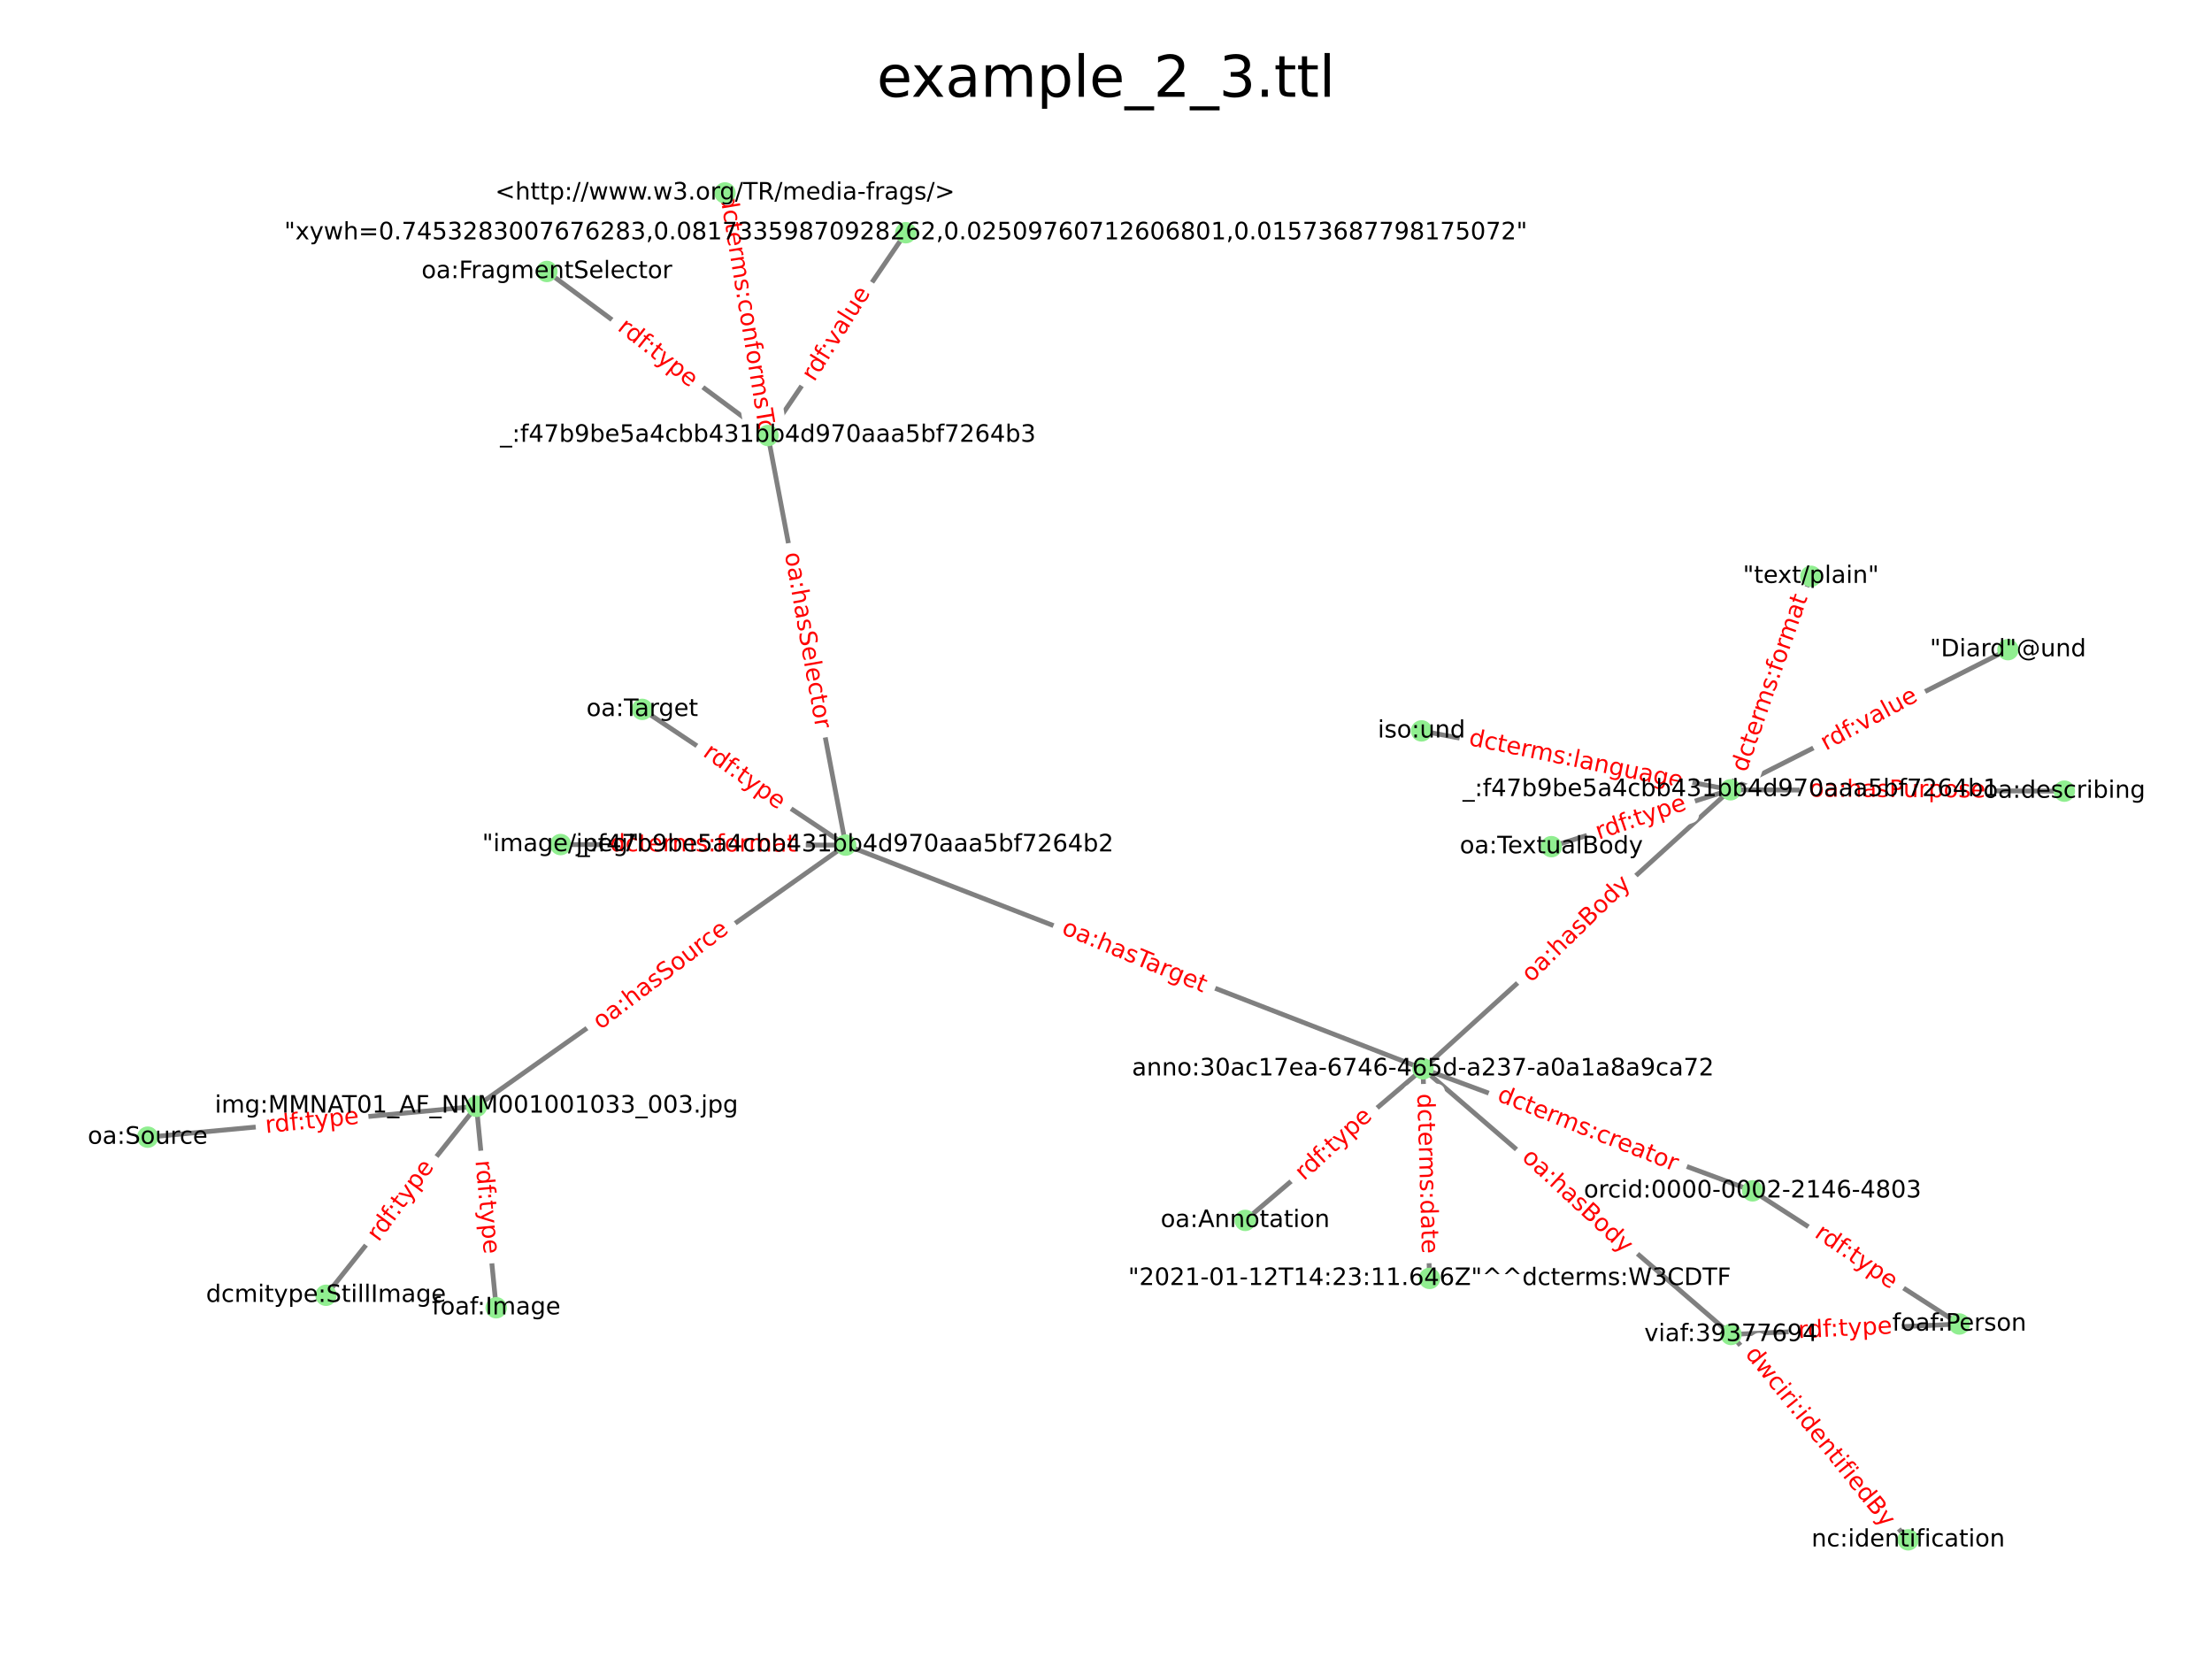 <?xml version="1.0" encoding="utf-8" standalone="no"?>
<!DOCTYPE svg PUBLIC "-//W3C//DTD SVG 1.1//EN"
  "http://www.w3.org/Graphics/SVG/1.1/DTD/svg11.dtd">
<!-- Created with matplotlib (https://matplotlib.org/) -->
<svg height="345.6pt" version="1.1" viewBox="0 0 460.8 345.6" width="460.8pt" xmlns="http://www.w3.org/2000/svg" xmlns:xlink="http://www.w3.org/1999/xlink">
 <defs>
  <style type="text/css">*{stroke-linecap:butt;stroke-linejoin:round;}</style>
 </defs>
 <g id="figure_1">
  <g id="patch_1">
   <path d="M 0 345.6 
L 460.8 345.6 
L 460.8 0 
L 0 0 
z
" style="fill:#ffffff;"/>
  </g>
  <g id="axes_1">
   <g id="LineCollection_1">
    <path clip-path="url(#p3477bc42a5)" d="M 176.176 176.05 
L 133.795 147.782 
" style="fill:none;stroke:#808080;"/>
    <path clip-path="url(#p3477bc42a5)" d="M 176.176 176.05 
L 116.777 175.936 
" style="fill:none;stroke:#808080;"/>
    <path clip-path="url(#p3477bc42a5)" d="M 176.176 176.05 
L 296.433 222.649 
" style="fill:none;stroke:#808080;"/>
    <path clip-path="url(#p3477bc42a5)" d="M 176.176 176.05 
L 99.259 230.468 
" style="fill:none;stroke:#808080;"/>
    <path clip-path="url(#p3477bc42a5)" d="M 176.176 176.05 
L 159.98 90.725 
" style="fill:none;stroke:#808080;"/>
    <path clip-path="url(#p3477bc42a5)" d="M 360.502 164.526 
L 296.129 152.258 
" style="fill:none;stroke:#808080;"/>
    <path clip-path="url(#p3477bc42a5)" d="M 360.502 164.526 
L 418.298 135.336 
" style="fill:none;stroke:#808080;"/>
    <path clip-path="url(#p3477bc42a5)" d="M 360.502 164.526 
L 296.433 222.649 
" style="fill:none;stroke:#808080;"/>
    <path clip-path="url(#p3477bc42a5)" d="M 360.502 164.526 
L 377.242 120.05 
" style="fill:none;stroke:#808080;"/>
    <path clip-path="url(#p3477bc42a5)" d="M 360.502 164.526 
L 430.036 164.812 
" style="fill:none;stroke:#808080;"/>
    <path clip-path="url(#p3477bc42a5)" d="M 360.502 164.526 
L 323.18 176.376 
" style="fill:none;stroke:#808080;"/>
    <path clip-path="url(#p3477bc42a5)" d="M 159.98 90.725 
L 188.694 48.481 
" style="fill:none;stroke:#808080;"/>
    <path clip-path="url(#p3477bc42a5)" d="M 159.98 90.725 
L 151.026 40.189 
" style="fill:none;stroke:#808080;"/>
    <path clip-path="url(#p3477bc42a5)" d="M 159.98 90.725 
L 113.923 56.553 
" style="fill:none;stroke:#808080;"/>
    <path clip-path="url(#p3477bc42a5)" d="M 296.433 222.649 
L 365.101 248.078 
" style="fill:none;stroke:#808080;"/>
    <path clip-path="url(#p3477bc42a5)" d="M 296.433 222.649 
L 360.596 277.99 
" style="fill:none;stroke:#808080;"/>
    <path clip-path="url(#p3477bc42a5)" d="M 296.433 222.649 
L 297.806 266.316 
" style="fill:none;stroke:#808080;"/>
    <path clip-path="url(#p3477bc42a5)" d="M 296.433 222.649 
L 259.396 254.231 
" style="fill:none;stroke:#808080;"/>
    <path clip-path="url(#p3477bc42a5)" d="M 365.101 248.078 
L 408.164 275.813 
" style="fill:none;stroke:#808080;"/>
    <path clip-path="url(#p3477bc42a5)" d="M 408.164 275.813 
L 360.596 277.99 
" style="fill:none;stroke:#808080;"/>
    <path clip-path="url(#p3477bc42a5)" d="M 99.259 230.468 
L 103.37 272.43 
" style="fill:none;stroke:#808080;"/>
    <path clip-path="url(#p3477bc42a5)" d="M 99.259 230.468 
L 30.764 236.891 
" style="fill:none;stroke:#808080;"/>
    <path clip-path="url(#p3477bc42a5)" d="M 99.259 230.468 
L 67.909 269.83 
" style="fill:none;stroke:#808080;"/>
    <path clip-path="url(#p3477bc42a5)" d="M 397.51 320.771 
L 360.596 277.99 
" style="fill:none;stroke:#808080;"/>
   </g>
   <g id="text_1">
    <g id="patch_2">
     <path clip-path="url(#p3477bc42a5)" d="M 144.747 159.397 
L 160.656 170.805 
Q 161.875 171.679 162.749 170.46 
L 165.569 166.527 
Q 166.443 165.308 165.224 164.434 
L 149.316 153.027 
Q 148.097 152.152 147.222 153.371 
L 144.403 157.304 
Q 143.528 158.523 144.747 159.397 
z
" style="fill:#ffffff;stroke:#ffffff;stroke-linejoin:miter;"/>
    </g>
    <g clip-path="url(#p3477bc42a5)">
     <!-- rdf:type -->
     <g style="fill:#ff0000;" transform="translate(146.227 157.333)rotate(-324.356)scale(0.05 -0.05)">
      <defs>
       <path d="M 41.109 46.297 
Q 39.594 47.172 37.812 47.578 
Q 36.031 48 33.891 48 
Q 26.266 48 22.188 43.047 
Q 18.109 38.094 18.109 28.812 
L 18.109 0 
L 9.078 0 
L 9.078 54.688 
L 18.109 54.688 
L 18.109 46.188 
Q 20.953 51.172 25.484 53.578 
Q 30.031 56 36.531 56 
Q 37.453 56 38.578 55.875 
Q 39.703 55.766 41.062 55.516 
z
" id="DejaVuSans-114"/>
       <path d="M 45.406 46.391 
L 45.406 75.984 
L 54.391 75.984 
L 54.391 0 
L 45.406 0 
L 45.406 8.203 
Q 42.578 3.328 38.25 0.953 
Q 33.938 -1.422 27.875 -1.422 
Q 17.969 -1.422 11.734 6.484 
Q 5.516 14.406 5.516 27.297 
Q 5.516 40.188 11.734 48.094 
Q 17.969 56 27.875 56 
Q 33.938 56 38.25 53.625 
Q 42.578 51.266 45.406 46.391 
z
M 14.797 27.297 
Q 14.797 17.391 18.875 11.75 
Q 22.953 6.109 30.078 6.109 
Q 37.203 6.109 41.297 11.75 
Q 45.406 17.391 45.406 27.297 
Q 45.406 37.203 41.297 42.844 
Q 37.203 48.484 30.078 48.484 
Q 22.953 48.484 18.875 42.844 
Q 14.797 37.203 14.797 27.297 
z
" id="DejaVuSans-100"/>
       <path d="M 37.109 75.984 
L 37.109 68.5 
L 28.516 68.5 
Q 23.688 68.5 21.797 66.547 
Q 19.922 64.594 19.922 59.516 
L 19.922 54.688 
L 34.719 54.688 
L 34.719 47.703 
L 19.922 47.703 
L 19.922 0 
L 10.891 0 
L 10.891 47.703 
L 2.297 47.703 
L 2.297 54.688 
L 10.891 54.688 
L 10.891 58.5 
Q 10.891 67.625 15.141 71.797 
Q 19.391 75.984 28.609 75.984 
z
" id="DejaVuSans-102"/>
       <path d="M 11.719 12.406 
L 22.016 12.406 
L 22.016 0 
L 11.719 0 
z
M 11.719 51.703 
L 22.016 51.703 
L 22.016 39.312 
L 11.719 39.312 
z
" id="DejaVuSans-58"/>
       <path d="M 18.312 70.219 
L 18.312 54.688 
L 36.812 54.688 
L 36.812 47.703 
L 18.312 47.703 
L 18.312 18.016 
Q 18.312 11.328 20.141 9.422 
Q 21.969 7.516 27.594 7.516 
L 36.812 7.516 
L 36.812 0 
L 27.594 0 
Q 17.188 0 13.234 3.875 
Q 9.281 7.766 9.281 18.016 
L 9.281 47.703 
L 2.688 47.703 
L 2.688 54.688 
L 9.281 54.688 
L 9.281 70.219 
z
" id="DejaVuSans-116"/>
       <path d="M 32.172 -5.078 
Q 28.375 -14.844 24.75 -17.812 
Q 21.141 -20.797 15.094 -20.797 
L 7.906 -20.797 
L 7.906 -13.281 
L 13.188 -13.281 
Q 16.891 -13.281 18.938 -11.516 
Q 21 -9.766 23.484 -3.219 
L 25.094 0.875 
L 2.984 54.688 
L 12.5 54.688 
L 29.594 11.922 
L 46.688 54.688 
L 56.203 54.688 
z
" id="DejaVuSans-121"/>
       <path d="M 18.109 8.203 
L 18.109 -20.797 
L 9.078 -20.797 
L 9.078 54.688 
L 18.109 54.688 
L 18.109 46.391 
Q 20.953 51.266 25.266 53.625 
Q 29.594 56 35.594 56 
Q 45.562 56 51.781 48.094 
Q 58.016 40.188 58.016 27.297 
Q 58.016 14.406 51.781 6.484 
Q 45.562 -1.422 35.594 -1.422 
Q 29.594 -1.422 25.266 0.953 
Q 20.953 3.328 18.109 8.203 
z
M 48.688 27.297 
Q 48.688 37.203 44.609 42.844 
Q 40.531 48.484 33.406 48.484 
Q 26.266 48.484 22.188 42.844 
Q 18.109 37.203 18.109 27.297 
Q 18.109 17.391 22.188 11.75 
Q 26.266 6.109 33.406 6.109 
Q 40.531 6.109 44.609 11.75 
Q 48.688 17.391 48.688 27.297 
z
" id="DejaVuSans-112"/>
       <path d="M 56.203 29.594 
L 56.203 25.203 
L 14.891 25.203 
Q 15.484 15.922 20.484 11.062 
Q 25.484 6.203 34.422 6.203 
Q 39.594 6.203 44.453 7.469 
Q 49.312 8.734 54.109 11.281 
L 54.109 2.781 
Q 49.266 0.734 44.188 -0.344 
Q 39.109 -1.422 33.891 -1.422 
Q 20.797 -1.422 13.156 6.188 
Q 5.516 13.812 5.516 26.812 
Q 5.516 40.234 12.766 48.109 
Q 20.016 56 32.328 56 
Q 43.359 56 49.781 48.891 
Q 56.203 41.797 56.203 29.594 
z
M 47.219 32.234 
Q 47.125 39.594 43.094 43.984 
Q 39.062 48.391 32.422 48.391 
Q 24.906 48.391 20.391 44.141 
Q 15.875 39.891 15.188 32.172 
z
" id="DejaVuSans-101"/>
      </defs>
      <use xlink:href="#DejaVuSans-114"/>
      <use x="39.363" xlink:href="#DejaVuSans-100"/>
      <use x="102.84" xlink:href="#DejaVuSans-102"/>
      <use x="134.42" xlink:href="#DejaVuSans-58"/>
      <use x="168.111" xlink:href="#DejaVuSans-116"/>
      <use x="207.32" xlink:href="#DejaVuSans-121"/>
      <use x="266.5" xlink:href="#DejaVuSans-112"/>
      <use x="329.977" xlink:href="#DejaVuSans-101"/>
     </g>
    </g>
   </g>
   <g id="text_2">
    <g id="patch_3">
     <path clip-path="url(#p3477bc42a5)" d="M 127.083 179.872 
L 165.853 179.952 
Q 167.353 179.955 167.356 178.455 
L 167.366 173.616 
Q 167.369 172.116 165.869 172.113 
L 127.1 172.033 
Q 125.6 172.03 125.597 173.53 
L 125.587 178.369 
Q 125.583 179.869 127.083 179.872 
z
" style="fill:#ffffff;stroke:#ffffff;stroke-linejoin:miter;"/>
    </g>
    <g clip-path="url(#p3477bc42a5)">
     <!-- dcterms:format -->
     <g style="fill:#ff0000;" transform="translate(127.089 177.332)rotate(-359.882)scale(0.05 -0.05)">
      <defs>
       <path d="M 48.781 52.594 
L 48.781 44.188 
Q 44.969 46.297 41.141 47.344 
Q 37.312 48.391 33.406 48.391 
Q 24.656 48.391 19.812 42.844 
Q 14.984 37.312 14.984 27.297 
Q 14.984 17.281 19.812 11.734 
Q 24.656 6.203 33.406 6.203 
Q 37.312 6.203 41.141 7.25 
Q 44.969 8.297 48.781 10.406 
L 48.781 2.094 
Q 45.016 0.344 40.984 -0.531 
Q 36.969 -1.422 32.422 -1.422 
Q 20.062 -1.422 12.781 6.344 
Q 5.516 14.109 5.516 27.297 
Q 5.516 40.672 12.859 48.328 
Q 20.219 56 33.016 56 
Q 37.156 56 41.109 55.141 
Q 45.062 54.297 48.781 52.594 
z
" id="DejaVuSans-99"/>
       <path d="M 52 44.188 
Q 55.375 50.25 60.062 53.125 
Q 64.75 56 71.094 56 
Q 79.641 56 84.281 50.016 
Q 88.922 44.047 88.922 33.016 
L 88.922 0 
L 79.891 0 
L 79.891 32.719 
Q 79.891 40.578 77.094 44.375 
Q 74.312 48.188 68.609 48.188 
Q 61.625 48.188 57.562 43.547 
Q 53.516 38.922 53.516 30.906 
L 53.516 0 
L 44.484 0 
L 44.484 32.719 
Q 44.484 40.625 41.703 44.406 
Q 38.922 48.188 33.109 48.188 
Q 26.219 48.188 22.156 43.531 
Q 18.109 38.875 18.109 30.906 
L 18.109 0 
L 9.078 0 
L 9.078 54.688 
L 18.109 54.688 
L 18.109 46.188 
Q 21.188 51.219 25.484 53.609 
Q 29.781 56 35.688 56 
Q 41.656 56 45.828 52.969 
Q 50 49.953 52 44.188 
z
" id="DejaVuSans-109"/>
       <path d="M 44.281 53.078 
L 44.281 44.578 
Q 40.484 46.531 36.375 47.5 
Q 32.281 48.484 27.875 48.484 
Q 21.188 48.484 17.844 46.438 
Q 14.5 44.391 14.5 40.281 
Q 14.5 37.156 16.891 35.375 
Q 19.281 33.594 26.516 31.984 
L 29.594 31.297 
Q 39.156 29.25 43.188 25.516 
Q 47.219 21.781 47.219 15.094 
Q 47.219 7.469 41.188 3.016 
Q 35.156 -1.422 24.609 -1.422 
Q 20.219 -1.422 15.453 -0.562 
Q 10.688 0.297 5.422 2 
L 5.422 11.281 
Q 10.406 8.688 15.234 7.391 
Q 20.062 6.109 24.812 6.109 
Q 31.156 6.109 34.562 8.281 
Q 37.984 10.453 37.984 14.406 
Q 37.984 18.062 35.516 20.016 
Q 33.062 21.969 24.703 23.781 
L 21.578 24.516 
Q 13.234 26.266 9.516 29.906 
Q 5.812 33.547 5.812 39.891 
Q 5.812 47.609 11.281 51.797 
Q 16.75 56 26.812 56 
Q 31.781 56 36.172 55.266 
Q 40.578 54.547 44.281 53.078 
z
" id="DejaVuSans-115"/>
       <path d="M 30.609 48.391 
Q 23.391 48.391 19.188 42.75 
Q 14.984 37.109 14.984 27.297 
Q 14.984 17.484 19.156 11.844 
Q 23.344 6.203 30.609 6.203 
Q 37.797 6.203 41.984 11.859 
Q 46.188 17.531 46.188 27.297 
Q 46.188 37.016 41.984 42.703 
Q 37.797 48.391 30.609 48.391 
z
M 30.609 56 
Q 42.328 56 49.016 48.375 
Q 55.719 40.766 55.719 27.297 
Q 55.719 13.875 49.016 6.219 
Q 42.328 -1.422 30.609 -1.422 
Q 18.844 -1.422 12.172 6.219 
Q 5.516 13.875 5.516 27.297 
Q 5.516 40.766 12.172 48.375 
Q 18.844 56 30.609 56 
z
" id="DejaVuSans-111"/>
       <path d="M 34.281 27.484 
Q 23.391 27.484 19.188 25 
Q 14.984 22.516 14.984 16.5 
Q 14.984 11.719 18.141 8.906 
Q 21.297 6.109 26.703 6.109 
Q 34.188 6.109 38.703 11.406 
Q 43.219 16.703 43.219 25.484 
L 43.219 27.484 
z
M 52.203 31.203 
L 52.203 0 
L 43.219 0 
L 43.219 8.297 
Q 40.141 3.328 35.547 0.953 
Q 30.953 -1.422 24.312 -1.422 
Q 15.922 -1.422 10.953 3.297 
Q 6 8.016 6 15.922 
Q 6 25.141 12.172 29.828 
Q 18.359 34.516 30.609 34.516 
L 43.219 34.516 
L 43.219 35.406 
Q 43.219 41.609 39.141 45 
Q 35.062 48.391 27.688 48.391 
Q 23 48.391 18.547 47.266 
Q 14.109 46.141 10.016 43.891 
L 10.016 52.203 
Q 14.938 54.109 19.578 55.047 
Q 24.219 56 28.609 56 
Q 40.484 56 46.344 49.844 
Q 52.203 43.703 52.203 31.203 
z
" id="DejaVuSans-97"/>
      </defs>
      <use xlink:href="#DejaVuSans-100"/>
      <use x="63.477" xlink:href="#DejaVuSans-99"/>
      <use x="118.457" xlink:href="#DejaVuSans-116"/>
      <use x="157.666" xlink:href="#DejaVuSans-101"/>
      <use x="219.189" xlink:href="#DejaVuSans-114"/>
      <use x="258.553" xlink:href="#DejaVuSans-109"/>
      <use x="355.965" xlink:href="#DejaVuSans-115"/>
      <use x="408.064" xlink:href="#DejaVuSans-58"/>
      <use x="441.756" xlink:href="#DejaVuSans-102"/>
      <use x="476.961" xlink:href="#DejaVuSans-111"/>
      <use x="538.143" xlink:href="#DejaVuSans-114"/>
      <use x="577.506" xlink:href="#DejaVuSans-109"/>
      <use x="674.918" xlink:href="#DejaVuSans-97"/>
      <use x="736.197" xlink:href="#DejaVuSans-116"/>
     </g>
    </g>
   </g>
   <g id="text_3">
    <g id="patch_4">
     <path clip-path="url(#p3477bc42a5)" d="M 219.974 196.792 
L 249.621 209.143 
Q 251.006 209.72 251.583 208.335 
L 253.443 203.868 
Q 254.02 202.484 252.636 201.907 
L 222.988 189.556 
Q 221.604 188.979 221.027 190.364 
L 219.166 194.831 
Q 218.589 196.215 219.974 196.792 
z
" style="fill:#ffffff;stroke:#ffffff;stroke-linejoin:miter;"/>
    </g>
    <g clip-path="url(#p3477bc42a5)">
     <!-- oa:hasTarget -->
     <g style="fill:#ff0000;" transform="translate(220.95 194.448)rotate(-337.383)scale(0.05 -0.05)">
      <defs>
       <path d="M 54.891 33.016 
L 54.891 0 
L 45.906 0 
L 45.906 32.719 
Q 45.906 40.484 42.875 44.328 
Q 39.844 48.188 33.797 48.188 
Q 26.516 48.188 22.312 43.547 
Q 18.109 38.922 18.109 30.906 
L 18.109 0 
L 9.078 0 
L 9.078 75.984 
L 18.109 75.984 
L 18.109 46.188 
Q 21.344 51.125 25.703 53.562 
Q 30.078 56 35.797 56 
Q 45.219 56 50.047 50.172 
Q 54.891 44.344 54.891 33.016 
z
" id="DejaVuSans-104"/>
       <path d="M -0.297 72.906 
L 61.375 72.906 
L 61.375 64.594 
L 35.5 64.594 
L 35.5 0 
L 25.594 0 
L 25.594 64.594 
L -0.297 64.594 
z
" id="DejaVuSans-84"/>
       <path d="M 45.406 27.984 
Q 45.406 37.75 41.375 43.109 
Q 37.359 48.484 30.078 48.484 
Q 22.859 48.484 18.828 43.109 
Q 14.797 37.75 14.797 27.984 
Q 14.797 18.266 18.828 12.891 
Q 22.859 7.516 30.078 7.516 
Q 37.359 7.516 41.375 12.891 
Q 45.406 18.266 45.406 27.984 
z
M 54.391 6.781 
Q 54.391 -7.172 48.188 -13.984 
Q 42 -20.797 29.203 -20.797 
Q 24.469 -20.797 20.266 -20.094 
Q 16.062 -19.391 12.109 -17.922 
L 12.109 -9.188 
Q 16.062 -11.328 19.922 -12.344 
Q 23.781 -13.375 27.781 -13.375 
Q 36.625 -13.375 41.016 -8.766 
Q 45.406 -4.156 45.406 5.172 
L 45.406 9.625 
Q 42.625 4.781 38.281 2.391 
Q 33.938 0 27.875 0 
Q 17.828 0 11.672 7.656 
Q 5.516 15.328 5.516 27.984 
Q 5.516 40.672 11.672 48.328 
Q 17.828 56 27.875 56 
Q 33.938 56 38.281 53.609 
Q 42.625 51.219 45.406 46.391 
L 45.406 54.688 
L 54.391 54.688 
z
" id="DejaVuSans-103"/>
      </defs>
      <use xlink:href="#DejaVuSans-111"/>
      <use x="61.182" xlink:href="#DejaVuSans-97"/>
      <use x="122.461" xlink:href="#DejaVuSans-58"/>
      <use x="156.152" xlink:href="#DejaVuSans-104"/>
      <use x="219.531" xlink:href="#DejaVuSans-97"/>
      <use x="280.811" xlink:href="#DejaVuSans-115"/>
      <use x="332.91" xlink:href="#DejaVuSans-84"/>
      <use x="377.494" xlink:href="#DejaVuSans-97"/>
      <use x="438.773" xlink:href="#DejaVuSans-114"/>
      <use x="478.137" xlink:href="#DejaVuSans-103"/>
      <use x="541.613" xlink:href="#DejaVuSans-101"/>
      <use x="603.137" xlink:href="#DejaVuSans-116"/>
     </g>
    </g>
   </g>
   <g id="text_4">
    <g id="patch_5">
     <path clip-path="url(#p3477bc42a5)" d="M 126.633 216.614 
L 153.548 196.142 
Q 154.742 195.234 153.834 194.04 
L 150.904 190.189 
Q 149.996 188.995 148.802 189.903 
L 121.887 210.375 
Q 120.693 211.283 121.601 212.477 
L 124.531 216.329 
Q 125.439 217.523 126.633 216.614 
z
" style="fill:#ffffff;stroke:#ffffff;stroke-linejoin:miter;"/>
    </g>
    <g clip-path="url(#p3477bc42a5)">
     <!-- oa:hasSource -->
     <g style="fill:#ff0000;" transform="translate(125.095 214.593)rotate(-37.257)scale(0.05 -0.05)">
      <defs>
       <path d="M 53.516 70.516 
L 53.516 60.891 
Q 47.906 63.578 42.922 64.891 
Q 37.938 66.219 33.297 66.219 
Q 25.25 66.219 20.875 63.094 
Q 16.5 59.969 16.5 54.203 
Q 16.5 49.359 19.406 46.891 
Q 22.312 44.438 30.422 42.922 
L 36.375 41.703 
Q 47.406 39.594 52.656 34.297 
Q 57.906 29 57.906 20.125 
Q 57.906 9.516 50.797 4.047 
Q 43.703 -1.422 29.984 -1.422 
Q 24.812 -1.422 18.969 -0.25 
Q 13.141 0.922 6.891 3.219 
L 6.891 13.375 
Q 12.891 10.016 18.656 8.297 
Q 24.422 6.594 29.984 6.594 
Q 38.422 6.594 43.016 9.906 
Q 47.609 13.234 47.609 19.391 
Q 47.609 24.75 44.312 27.781 
Q 41.016 30.812 33.5 32.328 
L 27.484 33.5 
Q 16.453 35.688 11.516 40.375 
Q 6.594 45.062 6.594 53.422 
Q 6.594 63.094 13.406 68.656 
Q 20.219 74.219 32.172 74.219 
Q 37.312 74.219 42.625 73.281 
Q 47.953 72.359 53.516 70.516 
z
" id="DejaVuSans-83"/>
       <path d="M 8.5 21.578 
L 8.5 54.688 
L 17.484 54.688 
L 17.484 21.922 
Q 17.484 14.156 20.5 10.266 
Q 23.531 6.391 29.594 6.391 
Q 36.859 6.391 41.078 11.031 
Q 45.312 15.672 45.312 23.688 
L 45.312 54.688 
L 54.297 54.688 
L 54.297 0 
L 45.312 0 
L 45.312 8.406 
Q 42.047 3.422 37.719 1 
Q 33.406 -1.422 27.688 -1.422 
Q 18.266 -1.422 13.375 4.438 
Q 8.5 10.297 8.5 21.578 
z
M 31.109 56 
z
" id="DejaVuSans-117"/>
      </defs>
      <use xlink:href="#DejaVuSans-111"/>
      <use x="61.182" xlink:href="#DejaVuSans-97"/>
      <use x="122.461" xlink:href="#DejaVuSans-58"/>
      <use x="156.152" xlink:href="#DejaVuSans-104"/>
      <use x="219.531" xlink:href="#DejaVuSans-97"/>
      <use x="280.811" xlink:href="#DejaVuSans-115"/>
      <use x="332.91" xlink:href="#DejaVuSans-83"/>
      <use x="396.387" xlink:href="#DejaVuSans-111"/>
      <use x="457.568" xlink:href="#DejaVuSans-117"/>
      <use x="520.947" xlink:href="#DejaVuSans-114"/>
      <use x="559.811" xlink:href="#DejaVuSans-99"/>
      <use x="614.791" xlink:href="#DejaVuSans-101"/>
     </g>
    </g>
   </g>
   <g id="text_5">
    <g id="patch_6">
     <path clip-path="url(#p3477bc42a5)" d="M 160.985 115.759 
L 167.451 152.378 
Q 167.712 153.856 169.189 153.595 
L 173.954 152.753 
Q 175.431 152.493 175.171 151.015 
L 168.705 114.396 
Q 168.444 112.919 166.967 113.18 
L 162.202 114.021 
Q 160.725 114.282 160.985 115.759 
z
" style="fill:#ffffff;stroke:#ffffff;stroke-linejoin:miter;"/>
    </g>
    <g clip-path="url(#p3477bc42a5)">
     <!-- oa:hasSelector -->
     <g style="fill:#ff0000;" transform="translate(163.487 115.317)rotate(-280.013)scale(0.05 -0.05)">
      <defs>
       <path d="M 9.422 75.984 
L 18.406 75.984 
L 18.406 0 
L 9.422 0 
z
" id="DejaVuSans-108"/>
      </defs>
      <use xlink:href="#DejaVuSans-111"/>
      <use x="61.182" xlink:href="#DejaVuSans-97"/>
      <use x="122.461" xlink:href="#DejaVuSans-58"/>
      <use x="156.152" xlink:href="#DejaVuSans-104"/>
      <use x="219.531" xlink:href="#DejaVuSans-97"/>
      <use x="280.811" xlink:href="#DejaVuSans-115"/>
      <use x="332.91" xlink:href="#DejaVuSans-83"/>
      <use x="396.387" xlink:href="#DejaVuSans-101"/>
      <use x="457.91" xlink:href="#DejaVuSans-108"/>
      <use x="485.693" xlink:href="#DejaVuSans-101"/>
      <use x="547.217" xlink:href="#DejaVuSans-99"/>
      <use x="602.197" xlink:href="#DejaVuSans-116"/>
      <use x="641.406" xlink:href="#DejaVuSans-111"/>
      <use x="702.588" xlink:href="#DejaVuSans-114"/>
     </g>
    </g>
   </g>
   <g id="text_6">
    <g id="patch_7">
     <path clip-path="url(#p3477bc42a5)" d="M 305.307 157.679 
L 349.751 166.785 
Q 351.22 167.086 351.522 165.616 
L 352.493 160.876 
Q 352.794 159.406 351.324 159.105 
L 306.88 149.999 
Q 305.411 149.698 305.11 151.168 
L 304.139 155.908 
Q 303.838 157.378 305.307 157.679 
z
" style="fill:#ffffff;stroke:#ffffff;stroke-linejoin:miter;"/>
    </g>
    <g clip-path="url(#p3477bc42a5)">
     <!-- dcterms:language -->
     <g style="fill:#ff0000;" transform="translate(305.817 155.191)rotate(-348.421)scale(0.05 -0.05)">
      <defs>
       <path d="M 54.891 33.016 
L 54.891 0 
L 45.906 0 
L 45.906 32.719 
Q 45.906 40.484 42.875 44.328 
Q 39.844 48.188 33.797 48.188 
Q 26.516 48.188 22.312 43.547 
Q 18.109 38.922 18.109 30.906 
L 18.109 0 
L 9.078 0 
L 9.078 54.688 
L 18.109 54.688 
L 18.109 46.188 
Q 21.344 51.125 25.703 53.562 
Q 30.078 56 35.797 56 
Q 45.219 56 50.047 50.172 
Q 54.891 44.344 54.891 33.016 
z
" id="DejaVuSans-110"/>
      </defs>
      <use xlink:href="#DejaVuSans-100"/>
      <use x="63.477" xlink:href="#DejaVuSans-99"/>
      <use x="118.457" xlink:href="#DejaVuSans-116"/>
      <use x="157.666" xlink:href="#DejaVuSans-101"/>
      <use x="219.189" xlink:href="#DejaVuSans-114"/>
      <use x="258.553" xlink:href="#DejaVuSans-109"/>
      <use x="355.965" xlink:href="#DejaVuSans-115"/>
      <use x="408.064" xlink:href="#DejaVuSans-58"/>
      <use x="441.756" xlink:href="#DejaVuSans-108"/>
      <use x="469.539" xlink:href="#DejaVuSans-97"/>
      <use x="530.818" xlink:href="#DejaVuSans-110"/>
      <use x="594.197" xlink:href="#DejaVuSans-103"/>
      <use x="657.674" xlink:href="#DejaVuSans-117"/>
      <use x="721.053" xlink:href="#DejaVuSans-97"/>
      <use x="782.332" xlink:href="#DejaVuSans-103"/>
      <use x="845.809" xlink:href="#DejaVuSans-101"/>
     </g>
    </g>
   </g>
   <g id="text_7">
    <g id="patch_8">
     <path clip-path="url(#p3477bc42a5)" d="M 381.576 158.639 
L 400.965 148.111 
Q 402.283 147.396 401.568 146.077 
L 399.259 141.825 
Q 398.543 140.506 397.225 141.222 
L 377.835 151.75 
Q 376.517 152.466 377.233 153.784 
L 379.542 158.037 
Q 380.258 159.355 381.576 158.639 
z
" style="fill:#ffffff;stroke:#ffffff;stroke-linejoin:miter;"/>
    </g>
    <g clip-path="url(#p3477bc42a5)">
     <!-- rdf:value -->
     <g style="fill:#ff0000;" transform="translate(380.364 156.407)rotate(-28.501)scale(0.05 -0.05)">
      <defs>
       <path d="M 2.984 54.688 
L 12.5 54.688 
L 29.594 8.797 
L 46.688 54.688 
L 56.203 54.688 
L 35.688 0 
L 23.484 0 
z
" id="DejaVuSans-118"/>
      </defs>
      <use xlink:href="#DejaVuSans-114"/>
      <use x="39.363" xlink:href="#DejaVuSans-100"/>
      <use x="102.84" xlink:href="#DejaVuSans-102"/>
      <use x="134.42" xlink:href="#DejaVuSans-58"/>
      <use x="168.111" xlink:href="#DejaVuSans-118"/>
      <use x="227.291" xlink:href="#DejaVuSans-97"/>
      <use x="288.57" xlink:href="#DejaVuSans-108"/>
      <use x="316.354" xlink:href="#DejaVuSans-117"/>
      <use x="379.732" xlink:href="#DejaVuSans-101"/>
     </g>
    </g>
   </g>
   <g id="text_8">
    <g id="patch_9">
     <path clip-path="url(#p3477bc42a5)" d="M 320.728 206.612 
L 341.681 186.175 
Q 342.755 185.128 341.707 184.054 
L 338.329 180.59 
Q 337.281 179.516 336.208 180.564 
L 315.255 201 
Q 314.181 202.047 315.228 203.121 
L 318.607 206.585 
Q 319.654 207.659 320.728 206.612 
z
" style="fill:#ffffff;stroke:#ffffff;stroke-linejoin:miter;"/>
    </g>
    <g clip-path="url(#p3477bc42a5)">
     <!-- oa:hasBody -->
     <g style="fill:#ff0000;" transform="translate(318.955 204.793)rotate(-44.284)scale(0.05 -0.05)">
      <defs>
       <path d="M 19.672 34.812 
L 19.672 8.109 
L 35.5 8.109 
Q 43.453 8.109 47.281 11.406 
Q 51.125 14.703 51.125 21.484 
Q 51.125 28.328 47.281 31.562 
Q 43.453 34.812 35.5 34.812 
z
M 19.672 64.797 
L 19.672 42.828 
L 34.281 42.828 
Q 41.5 42.828 45.031 45.531 
Q 48.578 48.25 48.578 53.812 
Q 48.578 59.328 45.031 62.062 
Q 41.5 64.797 34.281 64.797 
z
M 9.812 72.906 
L 35.016 72.906 
Q 46.297 72.906 52.391 68.219 
Q 58.5 63.531 58.5 54.891 
Q 58.5 48.188 55.375 44.234 
Q 52.25 40.281 46.188 39.312 
Q 53.469 37.75 57.5 32.781 
Q 61.531 27.828 61.531 20.406 
Q 61.531 10.641 54.891 5.312 
Q 48.25 0 35.984 0 
L 9.812 0 
z
" id="DejaVuSans-66"/>
      </defs>
      <use xlink:href="#DejaVuSans-111"/>
      <use x="61.182" xlink:href="#DejaVuSans-97"/>
      <use x="122.461" xlink:href="#DejaVuSans-58"/>
      <use x="156.152" xlink:href="#DejaVuSans-104"/>
      <use x="219.531" xlink:href="#DejaVuSans-97"/>
      <use x="280.811" xlink:href="#DejaVuSans-115"/>
      <use x="332.91" xlink:href="#DejaVuSans-66"/>
      <use x="401.514" xlink:href="#DejaVuSans-111"/>
      <use x="462.695" xlink:href="#DejaVuSans-100"/>
      <use x="526.172" xlink:href="#DejaVuSans-121"/>
     </g>
    </g>
   </g>
   <g id="text_9">
    <g id="patch_10">
     <path clip-path="url(#p3477bc42a5)" d="M 366.166 161.879 
L 378.977 125.287 
Q 379.473 123.871 378.057 123.376 
L 373.49 121.777 
Q 372.074 121.281 371.578 122.697 
L 358.767 159.289 
Q 358.272 160.704 359.688 161.2 
L 364.255 162.799 
Q 365.671 163.295 366.166 161.879 
z
" style="fill:#ffffff;stroke:#ffffff;stroke-linejoin:miter;"/>
    </g>
    <g clip-path="url(#p3477bc42a5)">
     <!-- dcterms:format -->
     <g style="fill:#ff0000;" transform="translate(363.769 161.04)rotate(-70.705)scale(0.05 -0.05)">
      <use xlink:href="#DejaVuSans-100"/>
      <use x="63.477" xlink:href="#DejaVuSans-99"/>
      <use x="118.457" xlink:href="#DejaVuSans-116"/>
      <use x="157.666" xlink:href="#DejaVuSans-101"/>
      <use x="219.189" xlink:href="#DejaVuSans-114"/>
      <use x="258.553" xlink:href="#DejaVuSans-109"/>
      <use x="355.965" xlink:href="#DejaVuSans-115"/>
      <use x="408.064" xlink:href="#DejaVuSans-58"/>
      <use x="441.756" xlink:href="#DejaVuSans-102"/>
      <use x="476.961" xlink:href="#DejaVuSans-111"/>
      <use x="538.143" xlink:href="#DejaVuSans-114"/>
      <use x="577.506" xlink:href="#DejaVuSans-109"/>
      <use x="674.918" xlink:href="#DejaVuSans-97"/>
      <use x="736.197" xlink:href="#DejaVuSans-116"/>
     </g>
    </g>
   </g>
   <g id="text_10">
    <g id="patch_11">
     <path clip-path="url(#p3477bc42a5)" d="M 376.896 168.507 
L 413.608 168.67 
Q 415.108 168.676 415.114 167.176 
L 415.136 162.337 
Q 415.142 160.837 413.642 160.831 
L 376.931 160.668 
Q 375.431 160.662 375.424 162.161 
L 375.403 167.001 
Q 375.396 168.5 376.896 168.507 
z
" style="fill:#ffffff;stroke:#ffffff;stroke-linejoin:miter;"/>
    </g>
    <g clip-path="url(#p3477bc42a5)">
     <!-- oa:hasPurpose -->
     <g style="fill:#ff0000;" transform="translate(376.907 165.967)rotate(-359.747)scale(0.05 -0.05)">
      <defs>
       <path d="M 19.672 64.797 
L 19.672 37.406 
L 32.078 37.406 
Q 38.969 37.406 42.719 40.969 
Q 46.484 44.531 46.484 51.125 
Q 46.484 57.672 42.719 61.234 
Q 38.969 64.797 32.078 64.797 
z
M 9.812 72.906 
L 32.078 72.906 
Q 44.344 72.906 50.609 67.359 
Q 56.891 61.812 56.891 51.125 
Q 56.891 40.328 50.609 34.812 
Q 44.344 29.297 32.078 29.297 
L 19.672 29.297 
L 19.672 0 
L 9.812 0 
z
" id="DejaVuSans-80"/>
      </defs>
      <use xlink:href="#DejaVuSans-111"/>
      <use x="61.182" xlink:href="#DejaVuSans-97"/>
      <use x="122.461" xlink:href="#DejaVuSans-58"/>
      <use x="156.152" xlink:href="#DejaVuSans-104"/>
      <use x="219.531" xlink:href="#DejaVuSans-97"/>
      <use x="280.811" xlink:href="#DejaVuSans-115"/>
      <use x="332.91" xlink:href="#DejaVuSans-80"/>
      <use x="391.463" xlink:href="#DejaVuSans-117"/>
      <use x="454.842" xlink:href="#DejaVuSans-114"/>
      <use x="495.955" xlink:href="#DejaVuSans-112"/>
      <use x="559.432" xlink:href="#DejaVuSans-111"/>
      <use x="620.613" xlink:href="#DejaVuSans-115"/>
      <use x="672.713" xlink:href="#DejaVuSans-101"/>
     </g>
    </g>
   </g>
   <g id="text_11">
    <g id="patch_12">
     <path clip-path="url(#p3477bc42a5)" d="M 333.844 177.322 
L 352.37 170.998 
Q 353.79 170.514 353.305 169.094 
L 351.742 164.514 
Q 351.258 163.095 349.838 163.579 
L 331.312 169.903 
Q 329.892 170.388 330.377 171.807 
L 331.94 176.387 
Q 332.425 177.806 333.844 177.322 
z
" style="fill:#ffffff;stroke:#ffffff;stroke-linejoin:miter;"/>
    </g>
    <g clip-path="url(#p3477bc42a5)">
     <!-- rdf:type -->
     <g style="fill:#ff0000;" transform="translate(333.024 174.918)rotate(-18.847)scale(0.05 -0.05)">
      <use xlink:href="#DejaVuSans-114"/>
      <use x="39.363" xlink:href="#DejaVuSans-100"/>
      <use x="102.84" xlink:href="#DejaVuSans-102"/>
      <use x="134.42" xlink:href="#DejaVuSans-58"/>
      <use x="168.111" xlink:href="#DejaVuSans-116"/>
      <use x="207.32" xlink:href="#DejaVuSans-121"/>
      <use x="266.5" xlink:href="#DejaVuSans-112"/>
      <use x="329.977" xlink:href="#DejaVuSans-101"/>
     </g>
    </g>
   </g>
   <g id="text_12">
    <g id="patch_13">
     <path clip-path="url(#p3477bc42a5)" d="M 171.754 81.022 
L 183.545 62.373 
Q 184.346 61.105 183.079 60.304 
L 178.988 57.718 
Q 177.721 56.916 176.919 58.184 
L 165.129 76.833 
Q 164.327 78.101 165.595 78.902 
L 169.685 81.488 
Q 170.953 82.29 171.754 81.022 
z
" style="fill:#ffffff;stroke:#ffffff;stroke-linejoin:miter;"/>
    </g>
    <g clip-path="url(#p3477bc42a5)">
     <!-- rdf:value -->
     <g style="fill:#ff0000;" transform="translate(169.608 79.665)rotate(-57.697)scale(0.05 -0.05)">
      <use xlink:href="#DejaVuSans-114"/>
      <use x="39.363" xlink:href="#DejaVuSans-100"/>
      <use x="102.84" xlink:href="#DejaVuSans-102"/>
      <use x="134.42" xlink:href="#DejaVuSans-58"/>
      <use x="168.111" xlink:href="#DejaVuSans-118"/>
      <use x="227.291" xlink:href="#DejaVuSans-97"/>
      <use x="288.57" xlink:href="#DejaVuSans-108"/>
      <use x="316.354" xlink:href="#DejaVuSans-117"/>
      <use x="379.732" xlink:href="#DejaVuSans-101"/>
     </g>
    </g>
   </g>
   <g id="text_13">
    <g id="patch_14">
     <path clip-path="url(#p3477bc42a5)" d="M 147.522 41.136 
L 155.749 91.053 
Q 155.993 92.533 157.473 92.289 
L 162.248 91.502 
Q 163.728 91.258 163.484 89.778 
L 155.257 39.861 
Q 155.013 38.381 153.533 38.625 
L 148.758 39.412 
Q 147.278 39.656 147.522 41.136 
z
" style="fill:#ffffff;stroke:#ffffff;stroke-linejoin:miter;"/>
    </g>
    <g clip-path="url(#p3477bc42a5)">
     <!-- dcterms:conformsTo -->
     <g style="fill:#ff0000;" transform="translate(150.028 40.723)rotate(-279.359)scale(0.05 -0.05)">
      <use xlink:href="#DejaVuSans-100"/>
      <use x="63.477" xlink:href="#DejaVuSans-99"/>
      <use x="118.457" xlink:href="#DejaVuSans-116"/>
      <use x="157.666" xlink:href="#DejaVuSans-101"/>
      <use x="219.189" xlink:href="#DejaVuSans-114"/>
      <use x="258.553" xlink:href="#DejaVuSans-109"/>
      <use x="355.965" xlink:href="#DejaVuSans-115"/>
      <use x="408.064" xlink:href="#DejaVuSans-58"/>
      <use x="441.756" xlink:href="#DejaVuSans-99"/>
      <use x="496.736" xlink:href="#DejaVuSans-111"/>
      <use x="557.918" xlink:href="#DejaVuSans-110"/>
      <use x="621.297" xlink:href="#DejaVuSans-102"/>
      <use x="656.502" xlink:href="#DejaVuSans-111"/>
      <use x="717.684" xlink:href="#DejaVuSans-114"/>
      <use x="757.047" xlink:href="#DejaVuSans-109"/>
      <use x="854.459" xlink:href="#DejaVuSans-115"/>
      <use x="906.559" xlink:href="#DejaVuSans-84"/>
      <use x="950.643" xlink:href="#DejaVuSans-111"/>
     </g>
    </g>
   </g>
   <g id="text_14">
    <g id="patch_15">
     <path clip-path="url(#p3477bc42a5)" d="M 126.855 70.6 
L 142.159 82.807 
Q 143.332 83.742 144.267 82.569 
L 147.285 78.786 
Q 148.22 77.614 147.047 76.678 
L 131.744 64.471 
Q 130.571 63.536 129.636 64.709 
L 126.618 68.492 
Q 125.683 69.664 126.855 70.6 
z
" style="fill:#ffffff;stroke:#ffffff;stroke-linejoin:miter;"/>
    </g>
    <g clip-path="url(#p3477bc42a5)">
     <!-- rdf:type -->
     <g style="fill:#ff0000;" transform="translate(128.439 68.614)rotate(-321.422)scale(0.05 -0.05)">
      <use xlink:href="#DejaVuSans-114"/>
      <use x="39.363" xlink:href="#DejaVuSans-100"/>
      <use x="102.84" xlink:href="#DejaVuSans-102"/>
      <use x="134.42" xlink:href="#DejaVuSans-58"/>
      <use x="168.111" xlink:href="#DejaVuSans-116"/>
      <use x="207.32" xlink:href="#DejaVuSans-121"/>
      <use x="266.5" xlink:href="#DejaVuSans-112"/>
      <use x="329.977" xlink:href="#DejaVuSans-101"/>
     </g>
    </g>
   </g>
   <g id="text_15">
    <g id="patch_16">
     <path clip-path="url(#p3477bc42a5)" d="M 310.738 231.608 
L 347.897 246.402 
Q 349.29 246.957 349.845 245.563 
L 351.635 241.068 
Q 352.19 239.674 350.796 239.119 
L 313.638 224.325 
Q 312.244 223.77 311.689 225.164 
L 309.899 229.66 
Q 309.344 231.054 310.738 231.608 
z
" style="fill:#ffffff;stroke:#ffffff;stroke-linejoin:miter;"/>
    </g>
    <g clip-path="url(#p3477bc42a5)">
     <!-- dcterms:creator -->
     <g style="fill:#ff0000;" transform="translate(311.677 229.249)rotate(-338.291)scale(0.05 -0.05)">
      <use xlink:href="#DejaVuSans-100"/>
      <use x="63.477" xlink:href="#DejaVuSans-99"/>
      <use x="118.457" xlink:href="#DejaVuSans-116"/>
      <use x="157.666" xlink:href="#DejaVuSans-101"/>
      <use x="219.189" xlink:href="#DejaVuSans-114"/>
      <use x="258.553" xlink:href="#DejaVuSans-109"/>
      <use x="355.965" xlink:href="#DejaVuSans-115"/>
      <use x="408.064" xlink:href="#DejaVuSans-58"/>
      <use x="441.756" xlink:href="#DejaVuSans-99"/>
      <use x="496.736" xlink:href="#DejaVuSans-114"/>
      <use x="535.6" xlink:href="#DejaVuSans-101"/>
      <use x="597.123" xlink:href="#DejaVuSans-97"/>
      <use x="658.402" xlink:href="#DejaVuSans-116"/>
      <use x="697.611" xlink:href="#DejaVuSans-111"/>
      <use x="758.793" xlink:href="#DejaVuSans-114"/>
     </g>
    </g>
   </g>
   <g id="text_16">
    <g id="patch_17">
     <path clip-path="url(#p3477bc42a5)" d="M 315.119 243.243 
L 336.58 263.145 
Q 337.68 264.164 338.7 263.065 
L 341.99 259.516 
Q 343.01 258.416 341.91 257.396 
L 320.449 237.495 
Q 319.349 236.475 318.329 237.575 
L 315.039 241.124 
Q 314.019 242.224 315.119 243.243 
z
" style="fill:#ffffff;stroke:#ffffff;stroke-linejoin:miter;"/>
    </g>
    <g clip-path="url(#p3477bc42a5)">
     <!-- oa:hasBody -->
     <g style="fill:#ff0000;" transform="translate(316.846 241.381)rotate(-317.161)scale(0.05 -0.05)">
      <use xlink:href="#DejaVuSans-111"/>
      <use x="61.182" xlink:href="#DejaVuSans-97"/>
      <use x="122.461" xlink:href="#DejaVuSans-58"/>
      <use x="156.152" xlink:href="#DejaVuSans-104"/>
      <use x="219.531" xlink:href="#DejaVuSans-97"/>
      <use x="280.811" xlink:href="#DejaVuSans-115"/>
      <use x="332.91" xlink:href="#DejaVuSans-66"/>
      <use x="401.514" xlink:href="#DejaVuSans-111"/>
      <use x="462.695" xlink:href="#DejaVuSans-100"/>
      <use x="526.172" xlink:href="#DejaVuSans-121"/>
     </g>
    </g>
   </g>
   <g id="text_17">
    <g id="patch_18">
     <path clip-path="url(#p3477bc42a5)" d="M 292.714 227.923 
L 293.689 261.271 
Q 293.733 262.771 295.233 262.727 
L 300.07 262.585 
Q 301.569 262.541 301.525 261.042 
L 300.55 227.694 
Q 300.506 226.194 299.007 226.238 
L 294.17 226.38 
Q 292.67 226.424 292.714 227.923 
z
" style="fill:#ffffff;stroke:#ffffff;stroke-linejoin:miter;"/>
    </g>
    <g clip-path="url(#p3477bc42a5)">
     <!-- dcterms:date -->
     <g style="fill:#ff0000;" transform="translate(295.253 227.849)rotate(-271.675)scale(0.05 -0.05)">
      <use xlink:href="#DejaVuSans-100"/>
      <use x="63.477" xlink:href="#DejaVuSans-99"/>
      <use x="118.457" xlink:href="#DejaVuSans-116"/>
      <use x="157.666" xlink:href="#DejaVuSans-101"/>
      <use x="219.189" xlink:href="#DejaVuSans-114"/>
      <use x="258.553" xlink:href="#DejaVuSans-109"/>
      <use x="355.965" xlink:href="#DejaVuSans-115"/>
      <use x="408.064" xlink:href="#DejaVuSans-58"/>
      <use x="441.756" xlink:href="#DejaVuSans-100"/>
      <use x="505.232" xlink:href="#DejaVuSans-97"/>
      <use x="566.512" xlink:href="#DejaVuSans-116"/>
      <use x="605.721" xlink:href="#DejaVuSans-101"/>
     </g>
    </g>
   </g>
   <g id="text_18">
    <g id="patch_19">
     <path clip-path="url(#p3477bc42a5)" d="M 273.348 247.944 
L 287.778 234.715 
Q 288.884 233.702 287.87 232.596 
L 284.6 229.029 
Q 283.587 227.923 282.481 228.937 
L 268.051 242.165 
Q 266.945 243.179 267.959 244.284 
L 271.229 247.851 
Q 272.242 248.957 273.348 247.944 
z
" style="fill:#ffffff;stroke:#ffffff;stroke-linejoin:miter;"/>
    </g>
    <g clip-path="url(#p3477bc42a5)">
     <!-- rdf:type -->
     <g style="fill:#ff0000;" transform="translate(271.632 246.071)rotate(-42.512)scale(0.05 -0.05)">
      <use xlink:href="#DejaVuSans-114"/>
      <use x="39.363" xlink:href="#DejaVuSans-100"/>
      <use x="102.84" xlink:href="#DejaVuSans-102"/>
      <use x="134.42" xlink:href="#DejaVuSans-58"/>
      <use x="168.111" xlink:href="#DejaVuSans-116"/>
      <use x="207.32" xlink:href="#DejaVuSans-121"/>
      <use x="266.5" xlink:href="#DejaVuSans-112"/>
      <use x="329.977" xlink:href="#DejaVuSans-101"/>
     </g>
    </g>
   </g>
   <g id="text_19">
    <g id="patch_20">
     <path clip-path="url(#p3477bc42a5)" d="M 376.354 259.596 
L 392.448 270.74 
Q 393.682 271.594 394.536 270.361 
L 397.29 266.382 
Q 398.144 265.149 396.911 264.295 
L 380.817 253.151 
Q 379.584 252.297 378.73 253.531 
L 375.975 257.509 
Q 375.121 258.742 376.354 259.596 
z
" style="fill:#ffffff;stroke:#ffffff;stroke-linejoin:miter;"/>
    </g>
    <g clip-path="url(#p3477bc42a5)">
     <!-- rdf:type -->
     <g style="fill:#ff0000;" transform="translate(377.8 257.508)rotate(-325.3)scale(0.05 -0.05)">
      <use xlink:href="#DejaVuSans-114"/>
      <use x="39.363" xlink:href="#DejaVuSans-100"/>
      <use x="102.84" xlink:href="#DejaVuSans-102"/>
      <use x="134.42" xlink:href="#DejaVuSans-58"/>
      <use x="168.111" xlink:href="#DejaVuSans-116"/>
      <use x="207.32" xlink:href="#DejaVuSans-121"/>
      <use x="266.5" xlink:href="#DejaVuSans-112"/>
      <use x="329.977" xlink:href="#DejaVuSans-101"/>
     </g>
    </g>
   </g>
   <g id="text_20">
    <g id="patch_21">
     <path clip-path="url(#p3477bc42a5)" d="M 374.796 281.298 
L 394.349 280.336 
Q 395.847 280.262 395.773 278.764 
L 395.535 273.931 
Q 395.462 272.432 393.963 272.506 
L 374.411 273.468 
Q 372.913 273.542 372.987 275.04 
L 373.225 279.873 
Q 373.298 281.371 374.796 281.298 
z
" style="fill:#ffffff;stroke:#ffffff;stroke-linejoin:miter;"/>
    </g>
    <g clip-path="url(#p3477bc42a5)">
     <!-- rdf:type -->
     <g style="fill:#ff0000;" transform="translate(374.672 278.761)rotate(-2.817)scale(0.05 -0.05)">
      <use xlink:href="#DejaVuSans-114"/>
      <use x="39.363" xlink:href="#DejaVuSans-100"/>
      <use x="102.84" xlink:href="#DejaVuSans-102"/>
      <use x="134.42" xlink:href="#DejaVuSans-58"/>
      <use x="168.111" xlink:href="#DejaVuSans-116"/>
      <use x="207.32" xlink:href="#DejaVuSans-121"/>
      <use x="266.5" xlink:href="#DejaVuSans-112"/>
      <use x="329.977" xlink:href="#DejaVuSans-101"/>
     </g>
    </g>
   </g>
   <g id="text_21">
    <g id="patch_22">
     <path clip-path="url(#p3477bc42a5)" d="M 96.523 242.057 
L 98.299 261.552 
Q 98.435 263.046 99.929 262.91 
L 104.748 262.471 
Q 106.242 262.334 106.106 260.841 
L 104.329 241.346 
Q 104.193 239.852 102.699 239.988 
L 97.88 240.427 
Q 96.386 240.563 96.523 242.057 
z
" style="fill:#ffffff;stroke:#ffffff;stroke-linejoin:miter;"/>
    </g>
    <g clip-path="url(#p3477bc42a5)">
     <!-- rdf:type -->
     <g style="fill:#ff0000;" transform="translate(99.052 241.826)rotate(-275.207)scale(0.05 -0.05)">
      <use xlink:href="#DejaVuSans-114"/>
      <use x="39.363" xlink:href="#DejaVuSans-100"/>
      <use x="102.84" xlink:href="#DejaVuSans-102"/>
      <use x="134.42" xlink:href="#DejaVuSans-58"/>
      <use x="168.111" xlink:href="#DejaVuSans-116"/>
      <use x="207.32" xlink:href="#DejaVuSans-121"/>
      <use x="266.5" xlink:href="#DejaVuSans-112"/>
      <use x="329.977" xlink:href="#DejaVuSans-101"/>
     </g>
    </g>
   </g>
   <g id="text_22">
    <g id="patch_23">
     <path clip-path="url(#p3477bc42a5)" d="M 55.666 238.561 
L 75.143 236.597 
Q 76.635 236.447 76.485 234.954 
L 75.999 230.14 
Q 75.849 228.647 74.357 228.798 
L 54.88 230.761 
Q 53.387 230.912 53.538 232.404 
L 54.023 237.219 
Q 54.173 238.711 55.666 238.561 
z
" style="fill:#ffffff;stroke:#ffffff;stroke-linejoin:miter;"/>
    </g>
    <g clip-path="url(#p3477bc42a5)">
     <!-- rdf:type -->
     <g style="fill:#ff0000;" transform="translate(55.411 236.034)rotate(-5.757)scale(0.05 -0.05)">
      <use xlink:href="#DejaVuSans-114"/>
      <use x="39.363" xlink:href="#DejaVuSans-100"/>
      <use x="102.84" xlink:href="#DejaVuSans-102"/>
      <use x="134.42" xlink:href="#DejaVuSans-58"/>
      <use x="168.111" xlink:href="#DejaVuSans-116"/>
      <use x="207.32" xlink:href="#DejaVuSans-121"/>
      <use x="266.5" xlink:href="#DejaVuSans-112"/>
      <use x="329.977" xlink:href="#DejaVuSans-101"/>
     </g>
    </g>
   </g>
   <g id="text_23">
    <g id="patch_24">
     <path clip-path="url(#p3477bc42a5)" d="M 80.907 260.347 
L 92.56 244.617 
Q 93.453 243.412 92.247 242.519 
L 88.359 239.638 
Q 87.154 238.746 86.261 239.951 
L 74.608 255.681 
Q 73.715 256.886 74.921 257.779 
L 78.809 260.659 
Q 80.014 261.552 80.907 260.347 
z
" style="fill:#ffffff;stroke:#ffffff;stroke-linejoin:miter;"/>
    </g>
    <g clip-path="url(#p3477bc42a5)">
     <!-- rdf:type -->
     <g style="fill:#ff0000;" transform="translate(78.866 258.835)rotate(-53.469)scale(0.05 -0.05)">
      <use xlink:href="#DejaVuSans-114"/>
      <use x="39.363" xlink:href="#DejaVuSans-100"/>
      <use x="102.84" xlink:href="#DejaVuSans-102"/>
      <use x="134.42" xlink:href="#DejaVuSans-58"/>
      <use x="168.111" xlink:href="#DejaVuSans-116"/>
      <use x="207.32" xlink:href="#DejaVuSans-121"/>
      <use x="266.5" xlink:href="#DejaVuSans-112"/>
      <use x="329.977" xlink:href="#DejaVuSans-101"/>
     </g>
    </g>
   </g>
   <g id="text_24">
    <g id="patch_25">
     <path clip-path="url(#p3477bc42a5)" d="M 361.45 283.71 
L 390.542 319.958 
Q 391.481 321.127 392.651 320.189 
L 396.425 317.16 
Q 397.595 316.221 396.656 315.051 
L 367.563 278.804 
Q 366.625 277.634 365.455 278.573 
L 361.681 281.602 
Q 360.511 282.541 361.45 283.71 
z
" style="fill:#ffffff;stroke:#ffffff;stroke-linejoin:miter;"/>
    </g>
    <g clip-path="url(#p3477bc42a5)">
     <!-- dwciri:identifiedBy -->
     <g style="fill:#ff0000;" transform="translate(363.431 282.121)rotate(-308.751)scale(0.05 -0.05)">
      <defs>
       <path d="M 4.203 54.688 
L 13.188 54.688 
L 24.422 12.016 
L 35.594 54.688 
L 46.188 54.688 
L 57.422 12.016 
L 68.609 54.688 
L 77.594 54.688 
L 63.281 0 
L 52.688 0 
L 40.922 44.828 
L 29.109 0 
L 18.5 0 
z
" id="DejaVuSans-119"/>
       <path d="M 9.422 54.688 
L 18.406 54.688 
L 18.406 0 
L 9.422 0 
z
M 9.422 75.984 
L 18.406 75.984 
L 18.406 64.594 
L 9.422 64.594 
z
" id="DejaVuSans-105"/>
      </defs>
      <use xlink:href="#DejaVuSans-100"/>
      <use x="63.477" xlink:href="#DejaVuSans-119"/>
      <use x="145.264" xlink:href="#DejaVuSans-99"/>
      <use x="200.244" xlink:href="#DejaVuSans-105"/>
      <use x="228.027" xlink:href="#DejaVuSans-114"/>
      <use x="269.141" xlink:href="#DejaVuSans-105"/>
      <use x="296.924" xlink:href="#DejaVuSans-58"/>
      <use x="330.615" xlink:href="#DejaVuSans-105"/>
      <use x="358.398" xlink:href="#DejaVuSans-100"/>
      <use x="421.875" xlink:href="#DejaVuSans-101"/>
      <use x="483.398" xlink:href="#DejaVuSans-110"/>
      <use x="546.777" xlink:href="#DejaVuSans-116"/>
      <use x="585.986" xlink:href="#DejaVuSans-105"/>
      <use x="613.77" xlink:href="#DejaVuSans-102"/>
      <use x="648.975" xlink:href="#DejaVuSans-105"/>
      <use x="676.758" xlink:href="#DejaVuSans-101"/>
      <use x="738.281" xlink:href="#DejaVuSans-100"/>
      <use x="801.758" xlink:href="#DejaVuSans-66"/>
      <use x="870.361" xlink:href="#DejaVuSans-121"/>
     </g>
    </g>
   </g>
   <g id="PathCollection_1">
    <defs>
     <path d="M 0 1.732 
C 0.459 1.732 0.9 1.55 1.225 1.225 
C 1.55 0.9 1.732 0.459 1.732 0 
C 1.732 -0.459 1.55 -0.9 1.225 -1.225 
C 0.9 -1.55 0.459 -1.732 0 -1.732 
C -0.459 -1.732 -0.9 -1.55 -1.225 -1.225 
C -1.55 -0.9 -1.732 -0.459 -1.732 0 
C -1.732 0.459 -1.55 0.9 -1.225 1.225 
C -0.9 1.55 -0.459 1.732 0 1.732 
z
" id="meb92d9a543" style="stroke:#90ee90;"/>
    </defs>
    <g clip-path="url(#p3477bc42a5)">
     <use style="fill:#90ee90;stroke:#90ee90;" x="176.176" xlink:href="#meb92d9a543" y="176.05"/>
     <use style="fill:#90ee90;stroke:#90ee90;" x="133.795" xlink:href="#meb92d9a543" y="147.782"/>
     <use style="fill:#90ee90;stroke:#90ee90;" x="360.502" xlink:href="#meb92d9a543" y="164.526"/>
     <use style="fill:#90ee90;stroke:#90ee90;" x="296.129" xlink:href="#meb92d9a543" y="152.258"/>
     <use style="fill:#90ee90;stroke:#90ee90;" x="159.98" xlink:href="#meb92d9a543" y="90.725"/>
     <use style="fill:#90ee90;stroke:#90ee90;" x="188.694" xlink:href="#meb92d9a543" y="48.481"/>
     <use style="fill:#90ee90;stroke:#90ee90;" x="418.298" xlink:href="#meb92d9a543" y="135.336"/>
     <use style="fill:#90ee90;stroke:#90ee90;" x="116.777" xlink:href="#meb92d9a543" y="175.936"/>
     <use style="fill:#90ee90;stroke:#90ee90;" x="296.433" xlink:href="#meb92d9a543" y="222.649"/>
     <use style="fill:#90ee90;stroke:#90ee90;" x="365.101" xlink:href="#meb92d9a543" y="248.078"/>
     <use style="fill:#90ee90;stroke:#90ee90;" x="408.164" xlink:href="#meb92d9a543" y="275.813"/>
     <use style="fill:#90ee90;stroke:#90ee90;" x="99.259" xlink:href="#meb92d9a543" y="230.468"/>
     <use style="fill:#90ee90;stroke:#90ee90;" x="103.37" xlink:href="#meb92d9a543" y="272.43"/>
     <use style="fill:#90ee90;stroke:#90ee90;" x="151.026" xlink:href="#meb92d9a543" y="40.189"/>
     <use style="fill:#90ee90;stroke:#90ee90;" x="30.764" xlink:href="#meb92d9a543" y="236.891"/>
     <use style="fill:#90ee90;stroke:#90ee90;" x="67.909" xlink:href="#meb92d9a543" y="269.83"/>
     <use style="fill:#90ee90;stroke:#90ee90;" x="397.51" xlink:href="#meb92d9a543" y="320.771"/>
     <use style="fill:#90ee90;stroke:#90ee90;" x="360.596" xlink:href="#meb92d9a543" y="277.99"/>
     <use style="fill:#90ee90;stroke:#90ee90;" x="113.923" xlink:href="#meb92d9a543" y="56.553"/>
     <use style="fill:#90ee90;stroke:#90ee90;" x="377.242" xlink:href="#meb92d9a543" y="120.05"/>
     <use style="fill:#90ee90;stroke:#90ee90;" x="297.806" xlink:href="#meb92d9a543" y="266.316"/>
     <use style="fill:#90ee90;stroke:#90ee90;" x="259.396" xlink:href="#meb92d9a543" y="254.231"/>
     <use style="fill:#90ee90;stroke:#90ee90;" x="430.036" xlink:href="#meb92d9a543" y="164.812"/>
     <use style="fill:#90ee90;stroke:#90ee90;" x="323.18" xlink:href="#meb92d9a543" y="176.376"/>
    </g>
   </g>
   <g id="text_25">
    <g clip-path="url(#p3477bc42a5)">
     <!-- _:f47b9be5a4cbb431bb4d970aaa5bf7264b2 -->
     <g transform="translate(120.367 177.36)scale(0.05 -0.05)">
      <defs>
       <path d="M 50.984 -16.609 
L 50.984 -23.578 
L -0.984 -23.578 
L -0.984 -16.609 
z
" id="DejaVuSans-95"/>
       <path d="M 37.797 64.312 
L 12.891 25.391 
L 37.797 25.391 
z
M 35.203 72.906 
L 47.609 72.906 
L 47.609 25.391 
L 58.016 25.391 
L 58.016 17.188 
L 47.609 17.188 
L 47.609 0 
L 37.797 0 
L 37.797 17.188 
L 4.891 17.188 
L 4.891 26.703 
z
" id="DejaVuSans-52"/>
       <path d="M 8.203 72.906 
L 55.078 72.906 
L 55.078 68.703 
L 28.609 0 
L 18.312 0 
L 43.219 64.594 
L 8.203 64.594 
z
" id="DejaVuSans-55"/>
       <path d="M 48.688 27.297 
Q 48.688 37.203 44.609 42.844 
Q 40.531 48.484 33.406 48.484 
Q 26.266 48.484 22.188 42.844 
Q 18.109 37.203 18.109 27.297 
Q 18.109 17.391 22.188 11.75 
Q 26.266 6.109 33.406 6.109 
Q 40.531 6.109 44.609 11.75 
Q 48.688 17.391 48.688 27.297 
z
M 18.109 46.391 
Q 20.953 51.266 25.266 53.625 
Q 29.594 56 35.594 56 
Q 45.562 56 51.781 48.094 
Q 58.016 40.188 58.016 27.297 
Q 58.016 14.406 51.781 6.484 
Q 45.562 -1.422 35.594 -1.422 
Q 29.594 -1.422 25.266 0.953 
Q 20.953 3.328 18.109 8.203 
L 18.109 0 
L 9.078 0 
L 9.078 75.984 
L 18.109 75.984 
z
" id="DejaVuSans-98"/>
       <path d="M 10.984 1.516 
L 10.984 10.5 
Q 14.703 8.734 18.5 7.812 
Q 22.312 6.891 25.984 6.891 
Q 35.75 6.891 40.891 13.453 
Q 46.047 20.016 46.781 33.406 
Q 43.953 29.203 39.594 26.953 
Q 35.25 24.703 29.984 24.703 
Q 19.047 24.703 12.672 31.312 
Q 6.297 37.938 6.297 49.422 
Q 6.297 60.641 12.938 67.422 
Q 19.578 74.219 30.609 74.219 
Q 43.266 74.219 49.922 64.516 
Q 56.594 54.828 56.594 36.375 
Q 56.594 19.141 48.406 8.859 
Q 40.234 -1.422 26.422 -1.422 
Q 22.703 -1.422 18.891 -0.688 
Q 15.094 0.047 10.984 1.516 
z
M 30.609 32.422 
Q 37.25 32.422 41.125 36.953 
Q 45.016 41.5 45.016 49.422 
Q 45.016 57.281 41.125 61.844 
Q 37.25 66.406 30.609 66.406 
Q 23.969 66.406 20.094 61.844 
Q 16.219 57.281 16.219 49.422 
Q 16.219 41.5 20.094 36.953 
Q 23.969 32.422 30.609 32.422 
z
" id="DejaVuSans-57"/>
       <path d="M 10.797 72.906 
L 49.516 72.906 
L 49.516 64.594 
L 19.828 64.594 
L 19.828 46.734 
Q 21.969 47.469 24.109 47.828 
Q 26.266 48.188 28.422 48.188 
Q 40.625 48.188 47.75 41.5 
Q 54.891 34.812 54.891 23.391 
Q 54.891 11.625 47.562 5.094 
Q 40.234 -1.422 26.906 -1.422 
Q 22.312 -1.422 17.547 -0.641 
Q 12.797 0.141 7.719 1.703 
L 7.719 11.625 
Q 12.109 9.234 16.797 8.062 
Q 21.484 6.891 26.703 6.891 
Q 35.156 6.891 40.078 11.328 
Q 45.016 15.766 45.016 23.391 
Q 45.016 31 40.078 35.438 
Q 35.156 39.891 26.703 39.891 
Q 22.75 39.891 18.812 39.016 
Q 14.891 38.141 10.797 36.281 
z
" id="DejaVuSans-53"/>
       <path d="M 40.578 39.312 
Q 47.656 37.797 51.625 33 
Q 55.609 28.219 55.609 21.188 
Q 55.609 10.406 48.188 4.484 
Q 40.766 -1.422 27.094 -1.422 
Q 22.516 -1.422 17.656 -0.516 
Q 12.797 0.391 7.625 2.203 
L 7.625 11.719 
Q 11.719 9.328 16.594 8.109 
Q 21.484 6.891 26.812 6.891 
Q 36.078 6.891 40.938 10.547 
Q 45.797 14.203 45.797 21.188 
Q 45.797 27.641 41.281 31.266 
Q 36.766 34.906 28.719 34.906 
L 20.219 34.906 
L 20.219 43.016 
L 29.109 43.016 
Q 36.375 43.016 40.234 45.922 
Q 44.094 48.828 44.094 54.297 
Q 44.094 59.906 40.109 62.906 
Q 36.141 65.922 28.719 65.922 
Q 24.656 65.922 20.016 65.031 
Q 15.375 64.156 9.812 62.312 
L 9.812 71.094 
Q 15.438 72.656 20.344 73.438 
Q 25.25 74.219 29.594 74.219 
Q 40.828 74.219 47.359 69.109 
Q 53.906 64.016 53.906 55.328 
Q 53.906 49.266 50.438 45.094 
Q 46.969 40.922 40.578 39.312 
z
" id="DejaVuSans-51"/>
       <path d="M 12.406 8.297 
L 28.516 8.297 
L 28.516 63.922 
L 10.984 60.406 
L 10.984 69.391 
L 28.422 72.906 
L 38.281 72.906 
L 38.281 8.297 
L 54.391 8.297 
L 54.391 0 
L 12.406 0 
z
" id="DejaVuSans-49"/>
       <path d="M 31.781 66.406 
Q 24.172 66.406 20.328 58.906 
Q 16.5 51.422 16.5 36.375 
Q 16.5 21.391 20.328 13.891 
Q 24.172 6.391 31.781 6.391 
Q 39.453 6.391 43.281 13.891 
Q 47.125 21.391 47.125 36.375 
Q 47.125 51.422 43.281 58.906 
Q 39.453 66.406 31.781 66.406 
z
M 31.781 74.219 
Q 44.047 74.219 50.516 64.516 
Q 56.984 54.828 56.984 36.375 
Q 56.984 17.969 50.516 8.266 
Q 44.047 -1.422 31.781 -1.422 
Q 19.531 -1.422 13.062 8.266 
Q 6.594 17.969 6.594 36.375 
Q 6.594 54.828 13.062 64.516 
Q 19.531 74.219 31.781 74.219 
z
" id="DejaVuSans-48"/>
       <path d="M 19.188 8.297 
L 53.609 8.297 
L 53.609 0 
L 7.328 0 
L 7.328 8.297 
Q 12.938 14.109 22.625 23.891 
Q 32.328 33.688 34.812 36.531 
Q 39.547 41.844 41.422 45.531 
Q 43.312 49.219 43.312 52.781 
Q 43.312 58.594 39.234 62.25 
Q 35.156 65.922 28.609 65.922 
Q 23.969 65.922 18.812 64.312 
Q 13.672 62.703 7.812 59.422 
L 7.812 69.391 
Q 13.766 71.781 18.938 73 
Q 24.125 74.219 28.422 74.219 
Q 39.75 74.219 46.484 68.547 
Q 53.219 62.891 53.219 53.422 
Q 53.219 48.922 51.531 44.891 
Q 49.859 40.875 45.406 35.406 
Q 44.188 33.984 37.641 27.219 
Q 31.109 20.453 19.188 8.297 
z
" id="DejaVuSans-50"/>
       <path d="M 33.016 40.375 
Q 26.375 40.375 22.484 35.828 
Q 18.609 31.297 18.609 23.391 
Q 18.609 15.531 22.484 10.953 
Q 26.375 6.391 33.016 6.391 
Q 39.656 6.391 43.531 10.953 
Q 47.406 15.531 47.406 23.391 
Q 47.406 31.297 43.531 35.828 
Q 39.656 40.375 33.016 40.375 
z
M 52.594 71.297 
L 52.594 62.312 
Q 48.875 64.062 45.094 64.984 
Q 41.312 65.922 37.594 65.922 
Q 27.828 65.922 22.672 59.328 
Q 17.531 52.734 16.797 39.406 
Q 19.672 43.656 24.016 45.922 
Q 28.375 48.188 33.594 48.188 
Q 44.578 48.188 50.953 41.516 
Q 57.328 34.859 57.328 23.391 
Q 57.328 12.156 50.688 5.359 
Q 44.047 -1.422 33.016 -1.422 
Q 20.359 -1.422 13.672 8.266 
Q 6.984 17.969 6.984 36.375 
Q 6.984 53.656 15.188 63.938 
Q 23.391 74.219 37.203 74.219 
Q 40.922 74.219 44.703 73.484 
Q 48.484 72.75 52.594 71.297 
z
" id="DejaVuSans-54"/>
      </defs>
      <use xlink:href="#DejaVuSans-95"/>
      <use x="50" xlink:href="#DejaVuSans-58"/>
      <use x="83.691" xlink:href="#DejaVuSans-102"/>
      <use x="118.896" xlink:href="#DejaVuSans-52"/>
      <use x="182.52" xlink:href="#DejaVuSans-55"/>
      <use x="246.143" xlink:href="#DejaVuSans-98"/>
      <use x="309.619" xlink:href="#DejaVuSans-57"/>
      <use x="373.242" xlink:href="#DejaVuSans-98"/>
      <use x="436.719" xlink:href="#DejaVuSans-101"/>
      <use x="498.242" xlink:href="#DejaVuSans-53"/>
      <use x="561.865" xlink:href="#DejaVuSans-97"/>
      <use x="623.145" xlink:href="#DejaVuSans-52"/>
      <use x="686.768" xlink:href="#DejaVuSans-99"/>
      <use x="741.748" xlink:href="#DejaVuSans-98"/>
      <use x="805.225" xlink:href="#DejaVuSans-98"/>
      <use x="868.701" xlink:href="#DejaVuSans-52"/>
      <use x="932.324" xlink:href="#DejaVuSans-51"/>
      <use x="995.947" xlink:href="#DejaVuSans-49"/>
      <use x="1059.57" xlink:href="#DejaVuSans-98"/>
      <use x="1123.047" xlink:href="#DejaVuSans-98"/>
      <use x="1186.523" xlink:href="#DejaVuSans-52"/>
      <use x="1250.146" xlink:href="#DejaVuSans-100"/>
      <use x="1313.623" xlink:href="#DejaVuSans-57"/>
      <use x="1377.246" xlink:href="#DejaVuSans-55"/>
      <use x="1440.869" xlink:href="#DejaVuSans-48"/>
      <use x="1504.492" xlink:href="#DejaVuSans-97"/>
      <use x="1565.771" xlink:href="#DejaVuSans-97"/>
      <use x="1627.051" xlink:href="#DejaVuSans-97"/>
      <use x="1688.33" xlink:href="#DejaVuSans-53"/>
      <use x="1751.953" xlink:href="#DejaVuSans-98"/>
      <use x="1815.43" xlink:href="#DejaVuSans-102"/>
      <use x="1850.635" xlink:href="#DejaVuSans-55"/>
      <use x="1914.258" xlink:href="#DejaVuSans-50"/>
      <use x="1977.881" xlink:href="#DejaVuSans-54"/>
      <use x="2041.504" xlink:href="#DejaVuSans-52"/>
      <use x="2105.127" xlink:href="#DejaVuSans-98"/>
      <use x="2168.604" xlink:href="#DejaVuSans-50"/>
     </g>
    </g>
   </g>
   <g id="text_26">
    <g clip-path="url(#p3477bc42a5)">
     <!-- oa:Target -->
     <g transform="translate(122.155 149.161)scale(0.05 -0.05)">
      <use xlink:href="#DejaVuSans-111"/>
      <use x="61.182" xlink:href="#DejaVuSans-97"/>
      <use x="122.461" xlink:href="#DejaVuSans-58"/>
      <use x="156.152" xlink:href="#DejaVuSans-84"/>
      <use x="200.736" xlink:href="#DejaVuSans-97"/>
      <use x="262.016" xlink:href="#DejaVuSans-114"/>
      <use x="301.379" xlink:href="#DejaVuSans-103"/>
      <use x="364.855" xlink:href="#DejaVuSans-101"/>
      <use x="426.379" xlink:href="#DejaVuSans-116"/>
     </g>
    </g>
   </g>
   <g id="text_27">
    <g clip-path="url(#p3477bc42a5)">
     <!-- _:f47b9be5a4cbb431bb4d970aaa5bf7264b1 -->
     <g transform="translate(304.694 165.836)scale(0.05 -0.05)">
      <use xlink:href="#DejaVuSans-95"/>
      <use x="50" xlink:href="#DejaVuSans-58"/>
      <use x="83.691" xlink:href="#DejaVuSans-102"/>
      <use x="118.896" xlink:href="#DejaVuSans-52"/>
      <use x="182.52" xlink:href="#DejaVuSans-55"/>
      <use x="246.143" xlink:href="#DejaVuSans-98"/>
      <use x="309.619" xlink:href="#DejaVuSans-57"/>
      <use x="373.242" xlink:href="#DejaVuSans-98"/>
      <use x="436.719" xlink:href="#DejaVuSans-101"/>
      <use x="498.242" xlink:href="#DejaVuSans-53"/>
      <use x="561.865" xlink:href="#DejaVuSans-97"/>
      <use x="623.145" xlink:href="#DejaVuSans-52"/>
      <use x="686.768" xlink:href="#DejaVuSans-99"/>
      <use x="741.748" xlink:href="#DejaVuSans-98"/>
      <use x="805.225" xlink:href="#DejaVuSans-98"/>
      <use x="868.701" xlink:href="#DejaVuSans-52"/>
      <use x="932.324" xlink:href="#DejaVuSans-51"/>
      <use x="995.947" xlink:href="#DejaVuSans-49"/>
      <use x="1059.57" xlink:href="#DejaVuSans-98"/>
      <use x="1123.047" xlink:href="#DejaVuSans-98"/>
      <use x="1186.523" xlink:href="#DejaVuSans-52"/>
      <use x="1250.146" xlink:href="#DejaVuSans-100"/>
      <use x="1313.623" xlink:href="#DejaVuSans-57"/>
      <use x="1377.246" xlink:href="#DejaVuSans-55"/>
      <use x="1440.869" xlink:href="#DejaVuSans-48"/>
      <use x="1504.492" xlink:href="#DejaVuSans-97"/>
      <use x="1565.771" xlink:href="#DejaVuSans-97"/>
      <use x="1627.051" xlink:href="#DejaVuSans-97"/>
      <use x="1688.33" xlink:href="#DejaVuSans-53"/>
      <use x="1751.953" xlink:href="#DejaVuSans-98"/>
      <use x="1815.43" xlink:href="#DejaVuSans-102"/>
      <use x="1850.635" xlink:href="#DejaVuSans-55"/>
      <use x="1914.258" xlink:href="#DejaVuSans-50"/>
      <use x="1977.881" xlink:href="#DejaVuSans-54"/>
      <use x="2041.504" xlink:href="#DejaVuSans-52"/>
      <use x="2105.127" xlink:href="#DejaVuSans-98"/>
      <use x="2168.604" xlink:href="#DejaVuSans-49"/>
     </g>
    </g>
   </g>
   <g id="text_28">
    <g clip-path="url(#p3477bc42a5)">
     <!-- iso:und -->
     <g transform="translate(287.005 153.638)scale(0.05 -0.05)">
      <use xlink:href="#DejaVuSans-105"/>
      <use x="27.783" xlink:href="#DejaVuSans-115"/>
      <use x="79.883" xlink:href="#DejaVuSans-111"/>
      <use x="141.064" xlink:href="#DejaVuSans-58"/>
      <use x="174.756" xlink:href="#DejaVuSans-117"/>
      <use x="238.135" xlink:href="#DejaVuSans-110"/>
      <use x="301.514" xlink:href="#DejaVuSans-100"/>
     </g>
    </g>
   </g>
   <g id="text_29">
    <g clip-path="url(#p3477bc42a5)">
     <!-- _:f47b9be5a4cbb431bb4d970aaa5bf7264b3 -->
     <g transform="translate(104.171 92.035)scale(0.05 -0.05)">
      <use xlink:href="#DejaVuSans-95"/>
      <use x="50" xlink:href="#DejaVuSans-58"/>
      <use x="83.691" xlink:href="#DejaVuSans-102"/>
      <use x="118.896" xlink:href="#DejaVuSans-52"/>
      <use x="182.52" xlink:href="#DejaVuSans-55"/>
      <use x="246.143" xlink:href="#DejaVuSans-98"/>
      <use x="309.619" xlink:href="#DejaVuSans-57"/>
      <use x="373.242" xlink:href="#DejaVuSans-98"/>
      <use x="436.719" xlink:href="#DejaVuSans-101"/>
      <use x="498.242" xlink:href="#DejaVuSans-53"/>
      <use x="561.865" xlink:href="#DejaVuSans-97"/>
      <use x="623.145" xlink:href="#DejaVuSans-52"/>
      <use x="686.768" xlink:href="#DejaVuSans-99"/>
      <use x="741.748" xlink:href="#DejaVuSans-98"/>
      <use x="805.225" xlink:href="#DejaVuSans-98"/>
      <use x="868.701" xlink:href="#DejaVuSans-52"/>
      <use x="932.324" xlink:href="#DejaVuSans-51"/>
      <use x="995.947" xlink:href="#DejaVuSans-49"/>
      <use x="1059.57" xlink:href="#DejaVuSans-98"/>
      <use x="1123.047" xlink:href="#DejaVuSans-98"/>
      <use x="1186.523" xlink:href="#DejaVuSans-52"/>
      <use x="1250.146" xlink:href="#DejaVuSans-100"/>
      <use x="1313.623" xlink:href="#DejaVuSans-57"/>
      <use x="1377.246" xlink:href="#DejaVuSans-55"/>
      <use x="1440.869" xlink:href="#DejaVuSans-48"/>
      <use x="1504.492" xlink:href="#DejaVuSans-97"/>
      <use x="1565.771" xlink:href="#DejaVuSans-97"/>
      <use x="1627.051" xlink:href="#DejaVuSans-97"/>
      <use x="1688.33" xlink:href="#DejaVuSans-53"/>
      <use x="1751.953" xlink:href="#DejaVuSans-98"/>
      <use x="1815.43" xlink:href="#DejaVuSans-102"/>
      <use x="1850.635" xlink:href="#DejaVuSans-55"/>
      <use x="1914.258" xlink:href="#DejaVuSans-50"/>
      <use x="1977.881" xlink:href="#DejaVuSans-54"/>
      <use x="2041.504" xlink:href="#DejaVuSans-52"/>
      <use x="2105.127" xlink:href="#DejaVuSans-98"/>
      <use x="2168.604" xlink:href="#DejaVuSans-51"/>
     </g>
    </g>
   </g>
   <g id="text_30">
    <g clip-path="url(#p3477bc42a5)">
     <!-- "xywh=0.7453283007676283,0.08173359870928262,0.02509760712606801,0.01573687798175072" -->
     <g transform="translate(59.214 49.861)scale(0.05 -0.05)">
      <defs>
       <path d="M 17.922 72.906 
L 17.922 45.797 
L 9.625 45.797 
L 9.625 72.906 
z
M 36.375 72.906 
L 36.375 45.797 
L 28.078 45.797 
L 28.078 72.906 
z
" id="DejaVuSans-34"/>
       <path d="M 54.891 54.688 
L 35.109 28.078 
L 55.906 0 
L 45.312 0 
L 29.391 21.484 
L 13.484 0 
L 2.875 0 
L 24.125 28.609 
L 4.688 54.688 
L 15.281 54.688 
L 29.781 35.203 
L 44.281 54.688 
z
" id="DejaVuSans-120"/>
       <path d="M 10.594 45.406 
L 73.188 45.406 
L 73.188 37.203 
L 10.594 37.203 
z
M 10.594 25.484 
L 73.188 25.484 
L 73.188 17.188 
L 10.594 17.188 
z
" id="DejaVuSans-61"/>
       <path d="M 10.688 12.406 
L 21 12.406 
L 21 0 
L 10.688 0 
z
" id="DejaVuSans-46"/>
       <path d="M 31.781 34.625 
Q 24.75 34.625 20.719 30.859 
Q 16.703 27.094 16.703 20.516 
Q 16.703 13.922 20.719 10.156 
Q 24.75 6.391 31.781 6.391 
Q 38.812 6.391 42.859 10.172 
Q 46.922 13.969 46.922 20.516 
Q 46.922 27.094 42.891 30.859 
Q 38.875 34.625 31.781 34.625 
z
M 21.922 38.812 
Q 15.578 40.375 12.031 44.719 
Q 8.5 49.078 8.5 55.328 
Q 8.5 64.062 14.719 69.141 
Q 20.953 74.219 31.781 74.219 
Q 42.672 74.219 48.875 69.141 
Q 55.078 64.062 55.078 55.328 
Q 55.078 49.078 51.531 44.719 
Q 48 40.375 41.703 38.812 
Q 48.828 37.156 52.797 32.312 
Q 56.781 27.484 56.781 20.516 
Q 56.781 9.906 50.312 4.234 
Q 43.844 -1.422 31.781 -1.422 
Q 19.734 -1.422 13.25 4.234 
Q 6.781 9.906 6.781 20.516 
Q 6.781 27.484 10.781 32.312 
Q 14.797 37.156 21.922 38.812 
z
M 18.312 54.391 
Q 18.312 48.734 21.844 45.562 
Q 25.391 42.391 31.781 42.391 
Q 38.141 42.391 41.719 45.562 
Q 45.312 48.734 45.312 54.391 
Q 45.312 60.062 41.719 63.234 
Q 38.141 66.406 31.781 66.406 
Q 25.391 66.406 21.844 63.234 
Q 18.312 60.062 18.312 54.391 
z
" id="DejaVuSans-56"/>
       <path d="M 11.719 12.406 
L 22.016 12.406 
L 22.016 4 
L 14.016 -11.625 
L 7.719 -11.625 
L 11.719 4 
z
" id="DejaVuSans-44"/>
      </defs>
      <use xlink:href="#DejaVuSans-34"/>
      <use x="45.996" xlink:href="#DejaVuSans-120"/>
      <use x="105.176" xlink:href="#DejaVuSans-121"/>
      <use x="164.355" xlink:href="#DejaVuSans-119"/>
      <use x="246.143" xlink:href="#DejaVuSans-104"/>
      <use x="309.521" xlink:href="#DejaVuSans-61"/>
      <use x="393.311" xlink:href="#DejaVuSans-48"/>
      <use x="456.934" xlink:href="#DejaVuSans-46"/>
      <use x="488.721" xlink:href="#DejaVuSans-55"/>
      <use x="552.344" xlink:href="#DejaVuSans-52"/>
      <use x="615.967" xlink:href="#DejaVuSans-53"/>
      <use x="679.59" xlink:href="#DejaVuSans-51"/>
      <use x="743.213" xlink:href="#DejaVuSans-50"/>
      <use x="806.836" xlink:href="#DejaVuSans-56"/>
      <use x="870.459" xlink:href="#DejaVuSans-51"/>
      <use x="934.082" xlink:href="#DejaVuSans-48"/>
      <use x="997.705" xlink:href="#DejaVuSans-48"/>
      <use x="1061.328" xlink:href="#DejaVuSans-55"/>
      <use x="1124.951" xlink:href="#DejaVuSans-54"/>
      <use x="1188.574" xlink:href="#DejaVuSans-55"/>
      <use x="1252.197" xlink:href="#DejaVuSans-54"/>
      <use x="1315.82" xlink:href="#DejaVuSans-50"/>
      <use x="1379.443" xlink:href="#DejaVuSans-56"/>
      <use x="1443.066" xlink:href="#DejaVuSans-51"/>
      <use x="1506.689" xlink:href="#DejaVuSans-44"/>
      <use x="1538.477" xlink:href="#DejaVuSans-48"/>
      <use x="1602.1" xlink:href="#DejaVuSans-46"/>
      <use x="1633.887" xlink:href="#DejaVuSans-48"/>
      <use x="1697.51" xlink:href="#DejaVuSans-56"/>
      <use x="1761.133" xlink:href="#DejaVuSans-49"/>
      <use x="1824.756" xlink:href="#DejaVuSans-55"/>
      <use x="1888.379" xlink:href="#DejaVuSans-51"/>
      <use x="1952.002" xlink:href="#DejaVuSans-51"/>
      <use x="2015.625" xlink:href="#DejaVuSans-53"/>
      <use x="2079.248" xlink:href="#DejaVuSans-57"/>
      <use x="2142.871" xlink:href="#DejaVuSans-56"/>
      <use x="2206.494" xlink:href="#DejaVuSans-55"/>
      <use x="2270.117" xlink:href="#DejaVuSans-48"/>
      <use x="2333.74" xlink:href="#DejaVuSans-57"/>
      <use x="2397.363" xlink:href="#DejaVuSans-50"/>
      <use x="2460.986" xlink:href="#DejaVuSans-56"/>
      <use x="2524.609" xlink:href="#DejaVuSans-50"/>
      <use x="2588.232" xlink:href="#DejaVuSans-54"/>
      <use x="2651.855" xlink:href="#DejaVuSans-50"/>
      <use x="2715.479" xlink:href="#DejaVuSans-44"/>
      <use x="2747.266" xlink:href="#DejaVuSans-48"/>
      <use x="2810.889" xlink:href="#DejaVuSans-46"/>
      <use x="2842.676" xlink:href="#DejaVuSans-48"/>
      <use x="2906.299" xlink:href="#DejaVuSans-50"/>
      <use x="2969.922" xlink:href="#DejaVuSans-53"/>
      <use x="3033.545" xlink:href="#DejaVuSans-48"/>
      <use x="3097.168" xlink:href="#DejaVuSans-57"/>
      <use x="3160.791" xlink:href="#DejaVuSans-55"/>
      <use x="3224.414" xlink:href="#DejaVuSans-54"/>
      <use x="3288.037" xlink:href="#DejaVuSans-48"/>
      <use x="3351.66" xlink:href="#DejaVuSans-55"/>
      <use x="3415.283" xlink:href="#DejaVuSans-49"/>
      <use x="3478.906" xlink:href="#DejaVuSans-50"/>
      <use x="3542.529" xlink:href="#DejaVuSans-54"/>
      <use x="3606.152" xlink:href="#DejaVuSans-48"/>
      <use x="3669.775" xlink:href="#DejaVuSans-54"/>
      <use x="3733.398" xlink:href="#DejaVuSans-56"/>
      <use x="3797.021" xlink:href="#DejaVuSans-48"/>
      <use x="3860.645" xlink:href="#DejaVuSans-49"/>
      <use x="3924.268" xlink:href="#DejaVuSans-44"/>
      <use x="3956.055" xlink:href="#DejaVuSans-48"/>
      <use x="4019.678" xlink:href="#DejaVuSans-46"/>
      <use x="4051.465" xlink:href="#DejaVuSans-48"/>
      <use x="4115.088" xlink:href="#DejaVuSans-49"/>
      <use x="4178.711" xlink:href="#DejaVuSans-53"/>
      <use x="4242.334" xlink:href="#DejaVuSans-55"/>
      <use x="4305.957" xlink:href="#DejaVuSans-51"/>
      <use x="4369.58" xlink:href="#DejaVuSans-54"/>
      <use x="4433.203" xlink:href="#DejaVuSans-56"/>
      <use x="4496.826" xlink:href="#DejaVuSans-55"/>
      <use x="4560.449" xlink:href="#DejaVuSans-55"/>
      <use x="4624.072" xlink:href="#DejaVuSans-57"/>
      <use x="4687.695" xlink:href="#DejaVuSans-56"/>
      <use x="4751.318" xlink:href="#DejaVuSans-49"/>
      <use x="4814.941" xlink:href="#DejaVuSans-55"/>
      <use x="4878.564" xlink:href="#DejaVuSans-53"/>
      <use x="4942.188" xlink:href="#DejaVuSans-48"/>
      <use x="5005.811" xlink:href="#DejaVuSans-55"/>
      <use x="5069.434" xlink:href="#DejaVuSans-50"/>
      <use x="5133.057" xlink:href="#DejaVuSans-34"/>
     </g>
    </g>
   </g>
   <g id="text_31">
    <g clip-path="url(#p3477bc42a5)">
     <!-- "Diard"@und -->
     <g transform="translate(402.02 136.715)scale(0.05 -0.05)">
      <defs>
       <path d="M 19.672 64.797 
L 19.672 8.109 
L 31.594 8.109 
Q 46.688 8.109 53.688 14.938 
Q 60.688 21.781 60.688 36.531 
Q 60.688 51.172 53.688 57.984 
Q 46.688 64.797 31.594 64.797 
z
M 9.812 72.906 
L 30.078 72.906 
Q 51.266 72.906 61.172 64.094 
Q 71.094 55.281 71.094 36.531 
Q 71.094 17.672 61.125 8.828 
Q 51.172 0 30.078 0 
L 9.812 0 
z
" id="DejaVuSans-68"/>
       <path d="M 37.203 26.219 
Q 37.203 19.234 40.672 15.25 
Q 44.141 11.281 50.203 11.281 
Q 56.203 11.281 59.641 15.281 
Q 63.094 19.281 63.094 26.219 
Q 63.094 33.062 59.578 37.078 
Q 56.062 41.109 50.094 41.109 
Q 44.188 41.109 40.688 37.109 
Q 37.203 33.109 37.203 26.219 
z
M 63.812 11.625 
Q 60.891 7.859 57.109 6.078 
Q 53.328 4.297 48.297 4.297 
Q 39.891 4.297 34.641 10.375 
Q 29.391 16.453 29.391 26.219 
Q 29.391 35.984 34.656 42.078 
Q 39.938 48.188 48.297 48.188 
Q 53.328 48.188 57.125 46.359 
Q 60.938 44.531 63.812 40.828 
L 63.812 47.219 
L 70.797 47.219 
L 70.797 11.281 
Q 77.938 12.359 81.953 17.797 
Q 85.984 23.25 85.984 31.891 
Q 85.984 37.109 84.438 41.703 
Q 82.906 46.297 79.781 50.203 
Q 74.703 56.594 67.406 59.984 
Q 60.109 63.375 51.516 63.375 
Q 45.516 63.375 39.984 61.781 
Q 34.469 60.203 29.781 57.078 
Q 22.125 52.094 17.797 44.016 
Q 13.484 35.938 13.484 26.516 
Q 13.484 18.75 16.281 11.953 
Q 19.094 5.172 24.422 0 
Q 29.547 -5.078 36.281 -7.734 
Q 43.016 -10.406 50.688 -10.406 
Q 56.984 -10.406 63.062 -8.281 
Q 69.141 -6.156 74.219 -2.203 
L 78.609 -7.625 
Q 72.516 -12.359 65.312 -14.875 
Q 58.109 -17.391 50.688 -17.391 
Q 41.656 -17.391 33.641 -14.188 
Q 25.641 -10.984 19.391 -4.891 
Q 13.141 1.219 9.859 9.25 
Q 6.594 17.281 6.594 26.516 
Q 6.594 35.406 9.906 43.453 
Q 13.234 51.516 19.391 57.625 
Q 25.688 63.812 33.938 67.109 
Q 42.188 70.406 51.422 70.406 
Q 61.766 70.406 70.625 66.156 
Q 79.5 61.922 85.5 54.109 
Q 89.156 49.312 91.078 43.703 
Q 93.016 38.094 93.016 32.078 
Q 93.016 19.234 85.25 11.812 
Q 77.484 4.391 63.812 4.109 
z
" id="DejaVuSans-64"/>
      </defs>
      <use xlink:href="#DejaVuSans-34"/>
      <use x="45.996" xlink:href="#DejaVuSans-68"/>
      <use x="122.998" xlink:href="#DejaVuSans-105"/>
      <use x="150.781" xlink:href="#DejaVuSans-97"/>
      <use x="212.061" xlink:href="#DejaVuSans-114"/>
      <use x="251.424" xlink:href="#DejaVuSans-100"/>
      <use x="314.9" xlink:href="#DejaVuSans-34"/>
      <use x="360.896" xlink:href="#DejaVuSans-64"/>
      <use x="460.896" xlink:href="#DejaVuSans-117"/>
      <use x="524.275" xlink:href="#DejaVuSans-110"/>
      <use x="587.654" xlink:href="#DejaVuSans-100"/>
     </g>
    </g>
   </g>
   <g id="text_32">
    <g clip-path="url(#p3477bc42a5)">
     <!-- "image/jpeg" -->
     <g transform="translate(100.44 177.316)scale(0.05 -0.05)">
      <defs>
       <path d="M 25.391 72.906 
L 33.688 72.906 
L 8.297 -9.281 
L 0 -9.281 
z
" id="DejaVuSans-47"/>
       <path d="M 9.422 54.688 
L 18.406 54.688 
L 18.406 -0.984 
Q 18.406 -11.422 14.422 -16.109 
Q 10.453 -20.797 1.609 -20.797 
L -1.812 -20.797 
L -1.812 -13.188 
L 0.594 -13.188 
Q 5.719 -13.188 7.562 -10.812 
Q 9.422 -8.453 9.422 -0.984 
z
M 9.422 75.984 
L 18.406 75.984 
L 18.406 64.594 
L 9.422 64.594 
z
" id="DejaVuSans-106"/>
      </defs>
      <use xlink:href="#DejaVuSans-34"/>
      <use x="45.996" xlink:href="#DejaVuSans-105"/>
      <use x="73.779" xlink:href="#DejaVuSans-109"/>
      <use x="171.191" xlink:href="#DejaVuSans-97"/>
      <use x="232.471" xlink:href="#DejaVuSans-103"/>
      <use x="295.947" xlink:href="#DejaVuSans-101"/>
      <use x="357.471" xlink:href="#DejaVuSans-47"/>
      <use x="391.162" xlink:href="#DejaVuSans-106"/>
      <use x="418.945" xlink:href="#DejaVuSans-112"/>
      <use x="482.422" xlink:href="#DejaVuSans-101"/>
      <use x="543.945" xlink:href="#DejaVuSans-103"/>
      <use x="607.422" xlink:href="#DejaVuSans-34"/>
     </g>
    </g>
   </g>
   <g id="text_33">
    <g clip-path="url(#p3477bc42a5)">
     <!-- anno:30ac17ea-6746-465d-a237-a0a1a8a9ca72 -->
     <g transform="translate(235.809 224.029)scale(0.05 -0.05)">
      <defs>
       <path d="M 4.891 31.391 
L 31.203 31.391 
L 31.203 23.391 
L 4.891 23.391 
z
" id="DejaVuSans-45"/>
      </defs>
      <use xlink:href="#DejaVuSans-97"/>
      <use x="61.279" xlink:href="#DejaVuSans-110"/>
      <use x="124.658" xlink:href="#DejaVuSans-110"/>
      <use x="188.037" xlink:href="#DejaVuSans-111"/>
      <use x="249.219" xlink:href="#DejaVuSans-58"/>
      <use x="282.91" xlink:href="#DejaVuSans-51"/>
      <use x="346.533" xlink:href="#DejaVuSans-48"/>
      <use x="410.156" xlink:href="#DejaVuSans-97"/>
      <use x="471.436" xlink:href="#DejaVuSans-99"/>
      <use x="526.416" xlink:href="#DejaVuSans-49"/>
      <use x="590.039" xlink:href="#DejaVuSans-55"/>
      <use x="653.662" xlink:href="#DejaVuSans-101"/>
      <use x="715.186" xlink:href="#DejaVuSans-97"/>
      <use x="776.465" xlink:href="#DejaVuSans-45"/>
      <use x="812.549" xlink:href="#DejaVuSans-54"/>
      <use x="876.172" xlink:href="#DejaVuSans-55"/>
      <use x="939.795" xlink:href="#DejaVuSans-52"/>
      <use x="1003.418" xlink:href="#DejaVuSans-54"/>
      <use x="1067.041" xlink:href="#DejaVuSans-45"/>
      <use x="1103.125" xlink:href="#DejaVuSans-52"/>
      <use x="1166.748" xlink:href="#DejaVuSans-54"/>
      <use x="1230.371" xlink:href="#DejaVuSans-53"/>
      <use x="1293.994" xlink:href="#DejaVuSans-100"/>
      <use x="1357.471" xlink:href="#DejaVuSans-45"/>
      <use x="1393.555" xlink:href="#DejaVuSans-97"/>
      <use x="1454.834" xlink:href="#DejaVuSans-50"/>
      <use x="1518.457" xlink:href="#DejaVuSans-51"/>
      <use x="1582.08" xlink:href="#DejaVuSans-55"/>
      <use x="1645.703" xlink:href="#DejaVuSans-45"/>
      <use x="1681.787" xlink:href="#DejaVuSans-97"/>
      <use x="1743.066" xlink:href="#DejaVuSans-48"/>
      <use x="1806.689" xlink:href="#DejaVuSans-97"/>
      <use x="1867.969" xlink:href="#DejaVuSans-49"/>
      <use x="1931.592" xlink:href="#DejaVuSans-97"/>
      <use x="1992.871" xlink:href="#DejaVuSans-56"/>
      <use x="2056.494" xlink:href="#DejaVuSans-97"/>
      <use x="2117.773" xlink:href="#DejaVuSans-57"/>
      <use x="2181.396" xlink:href="#DejaVuSans-99"/>
      <use x="2236.377" xlink:href="#DejaVuSans-97"/>
      <use x="2297.656" xlink:href="#DejaVuSans-55"/>
      <use x="2361.279" xlink:href="#DejaVuSans-50"/>
     </g>
    </g>
   </g>
   <g id="text_34">
    <g clip-path="url(#p3477bc42a5)">
     <!-- orcid:0000-0002-2146-4803 -->
     <g transform="translate(329.946 249.458)scale(0.05 -0.05)">
      <use xlink:href="#DejaVuSans-111"/>
      <use x="61.182" xlink:href="#DejaVuSans-114"/>
      <use x="100.045" xlink:href="#DejaVuSans-99"/>
      <use x="155.025" xlink:href="#DejaVuSans-105"/>
      <use x="182.809" xlink:href="#DejaVuSans-100"/>
      <use x="246.285" xlink:href="#DejaVuSans-58"/>
      <use x="279.977" xlink:href="#DejaVuSans-48"/>
      <use x="343.6" xlink:href="#DejaVuSans-48"/>
      <use x="407.223" xlink:href="#DejaVuSans-48"/>
      <use x="470.846" xlink:href="#DejaVuSans-48"/>
      <use x="534.469" xlink:href="#DejaVuSans-45"/>
      <use x="570.553" xlink:href="#DejaVuSans-48"/>
      <use x="634.176" xlink:href="#DejaVuSans-48"/>
      <use x="697.799" xlink:href="#DejaVuSans-48"/>
      <use x="761.422" xlink:href="#DejaVuSans-50"/>
      <use x="825.045" xlink:href="#DejaVuSans-45"/>
      <use x="861.129" xlink:href="#DejaVuSans-50"/>
      <use x="924.752" xlink:href="#DejaVuSans-49"/>
      <use x="988.375" xlink:href="#DejaVuSans-52"/>
      <use x="1051.998" xlink:href="#DejaVuSans-54"/>
      <use x="1115.621" xlink:href="#DejaVuSans-45"/>
      <use x="1151.705" xlink:href="#DejaVuSans-52"/>
      <use x="1215.328" xlink:href="#DejaVuSans-56"/>
      <use x="1278.951" xlink:href="#DejaVuSans-48"/>
      <use x="1342.574" xlink:href="#DejaVuSans-51"/>
     </g>
    </g>
   </g>
   <g id="text_35">
    <g clip-path="url(#p3477bc42a5)">
     <!-- foaf:Person -->
     <g transform="translate(394.191 277.193)scale(0.05 -0.05)">
      <use xlink:href="#DejaVuSans-102"/>
      <use x="35.205" xlink:href="#DejaVuSans-111"/>
      <use x="96.387" xlink:href="#DejaVuSans-97"/>
      <use x="157.666" xlink:href="#DejaVuSans-102"/>
      <use x="189.246" xlink:href="#DejaVuSans-58"/>
      <use x="222.938" xlink:href="#DejaVuSans-80"/>
      <use x="279.615" xlink:href="#DejaVuSans-101"/>
      <use x="341.139" xlink:href="#DejaVuSans-114"/>
      <use x="382.252" xlink:href="#DejaVuSans-115"/>
      <use x="434.352" xlink:href="#DejaVuSans-111"/>
      <use x="495.533" xlink:href="#DejaVuSans-110"/>
     </g>
    </g>
   </g>
   <g id="text_36">
    <g clip-path="url(#p3477bc42a5)">
     <!-- img:MMNAT01_AF_NNM001001033_003.jpg -->
     <g transform="translate(44.744 231.778)scale(0.05 -0.05)">
      <defs>
       <path d="M 9.812 72.906 
L 24.516 72.906 
L 43.109 23.297 
L 61.812 72.906 
L 76.516 72.906 
L 76.516 0 
L 66.891 0 
L 66.891 64.016 
L 48.094 14.016 
L 38.188 14.016 
L 19.391 64.016 
L 19.391 0 
L 9.812 0 
z
" id="DejaVuSans-77"/>
       <path d="M 9.812 72.906 
L 23.094 72.906 
L 55.422 11.922 
L 55.422 72.906 
L 64.984 72.906 
L 64.984 0 
L 51.703 0 
L 19.391 60.984 
L 19.391 0 
L 9.812 0 
z
" id="DejaVuSans-78"/>
       <path d="M 34.188 63.188 
L 20.797 26.906 
L 47.609 26.906 
z
M 28.609 72.906 
L 39.797 72.906 
L 67.578 0 
L 57.328 0 
L 50.688 18.703 
L 17.828 18.703 
L 11.188 0 
L 0.781 0 
z
" id="DejaVuSans-65"/>
       <path d="M 9.812 72.906 
L 51.703 72.906 
L 51.703 64.594 
L 19.672 64.594 
L 19.672 43.109 
L 48.578 43.109 
L 48.578 34.812 
L 19.672 34.812 
L 19.672 0 
L 9.812 0 
z
" id="DejaVuSans-70"/>
      </defs>
      <use xlink:href="#DejaVuSans-105"/>
      <use x="27.783" xlink:href="#DejaVuSans-109"/>
      <use x="125.195" xlink:href="#DejaVuSans-103"/>
      <use x="188.672" xlink:href="#DejaVuSans-58"/>
      <use x="222.363" xlink:href="#DejaVuSans-77"/>
      <use x="308.643" xlink:href="#DejaVuSans-77"/>
      <use x="394.922" xlink:href="#DejaVuSans-78"/>
      <use x="469.727" xlink:href="#DejaVuSans-65"/>
      <use x="530.385" xlink:href="#DejaVuSans-84"/>
      <use x="591.469" xlink:href="#DejaVuSans-48"/>
      <use x="655.092" xlink:href="#DejaVuSans-49"/>
      <use x="718.715" xlink:href="#DejaVuSans-95"/>
      <use x="768.715" xlink:href="#DejaVuSans-65"/>
      <use x="837.123" xlink:href="#DejaVuSans-70"/>
      <use x="894.643" xlink:href="#DejaVuSans-95"/>
      <use x="944.643" xlink:href="#DejaVuSans-78"/>
      <use x="1019.447" xlink:href="#DejaVuSans-78"/>
      <use x="1094.252" xlink:href="#DejaVuSans-77"/>
      <use x="1180.531" xlink:href="#DejaVuSans-48"/>
      <use x="1244.154" xlink:href="#DejaVuSans-48"/>
      <use x="1307.777" xlink:href="#DejaVuSans-49"/>
      <use x="1371.4" xlink:href="#DejaVuSans-48"/>
      <use x="1435.023" xlink:href="#DejaVuSans-48"/>
      <use x="1498.646" xlink:href="#DejaVuSans-49"/>
      <use x="1562.27" xlink:href="#DejaVuSans-48"/>
      <use x="1625.893" xlink:href="#DejaVuSans-51"/>
      <use x="1689.516" xlink:href="#DejaVuSans-51"/>
      <use x="1753.139" xlink:href="#DejaVuSans-95"/>
      <use x="1803.139" xlink:href="#DejaVuSans-48"/>
      <use x="1866.762" xlink:href="#DejaVuSans-48"/>
      <use x="1930.385" xlink:href="#DejaVuSans-51"/>
      <use x="1994.008" xlink:href="#DejaVuSans-46"/>
      <use x="2025.795" xlink:href="#DejaVuSans-106"/>
      <use x="2053.578" xlink:href="#DejaVuSans-112"/>
      <use x="2117.055" xlink:href="#DejaVuSans-103"/>
     </g>
    </g>
   </g>
   <g id="text_37">
    <g clip-path="url(#p3477bc42a5)">
     <!-- foaf:Image -->
     <g transform="translate(89.966 273.81)scale(0.05 -0.05)">
      <defs>
       <path d="M 9.812 72.906 
L 19.672 72.906 
L 19.672 0 
L 9.812 0 
z
" id="DejaVuSans-73"/>
      </defs>
      <use xlink:href="#DejaVuSans-102"/>
      <use x="35.205" xlink:href="#DejaVuSans-111"/>
      <use x="96.387" xlink:href="#DejaVuSans-97"/>
      <use x="157.666" xlink:href="#DejaVuSans-102"/>
      <use x="189.246" xlink:href="#DejaVuSans-58"/>
      <use x="222.938" xlink:href="#DejaVuSans-73"/>
      <use x="252.43" xlink:href="#DejaVuSans-109"/>
      <use x="349.842" xlink:href="#DejaVuSans-97"/>
      <use x="411.121" xlink:href="#DejaVuSans-103"/>
      <use x="474.598" xlink:href="#DejaVuSans-101"/>
     </g>
    </g>
   </g>
   <g id="text_38">
    <g clip-path="url(#p3477bc42a5)">
     <!-- &lt;http://www.w3.org/TR/media-frags/&gt; -->
     <g transform="translate(103.138 41.569)scale(0.05 -0.05)">
      <defs>
       <path d="M 73.188 49.219 
L 22.797 31.297 
L 73.188 13.484 
L 73.188 4.594 
L 10.594 27.297 
L 10.594 35.406 
L 73.188 58.109 
z
" id="DejaVuSans-60"/>
       <path d="M 44.391 34.188 
Q 47.562 33.109 50.562 29.594 
Q 53.562 26.078 56.594 19.922 
L 66.609 0 
L 56 0 
L 46.688 18.703 
Q 43.062 26.031 39.672 28.422 
Q 36.281 30.812 30.422 30.812 
L 19.672 30.812 
L 19.672 0 
L 9.812 0 
L 9.812 72.906 
L 32.078 72.906 
Q 44.578 72.906 50.734 67.672 
Q 56.891 62.453 56.891 51.906 
Q 56.891 45.016 53.688 40.469 
Q 50.484 35.938 44.391 34.188 
z
M 19.672 64.797 
L 19.672 38.922 
L 32.078 38.922 
Q 39.203 38.922 42.844 42.219 
Q 46.484 45.516 46.484 51.906 
Q 46.484 58.297 42.844 61.547 
Q 39.203 64.797 32.078 64.797 
z
" id="DejaVuSans-82"/>
       <path d="M 10.594 49.219 
L 10.594 58.109 
L 73.188 35.406 
L 73.188 27.297 
L 10.594 4.594 
L 10.594 13.484 
L 60.891 31.297 
z
" id="DejaVuSans-62"/>
      </defs>
      <use xlink:href="#DejaVuSans-60"/>
      <use x="83.789" xlink:href="#DejaVuSans-104"/>
      <use x="147.168" xlink:href="#DejaVuSans-116"/>
      <use x="186.377" xlink:href="#DejaVuSans-116"/>
      <use x="225.586" xlink:href="#DejaVuSans-112"/>
      <use x="289.062" xlink:href="#DejaVuSans-58"/>
      <use x="322.754" xlink:href="#DejaVuSans-47"/>
      <use x="356.445" xlink:href="#DejaVuSans-47"/>
      <use x="390.137" xlink:href="#DejaVuSans-119"/>
      <use x="471.924" xlink:href="#DejaVuSans-119"/>
      <use x="553.711" xlink:href="#DejaVuSans-119"/>
      <use x="626.373" xlink:href="#DejaVuSans-46"/>
      <use x="658.16" xlink:href="#DejaVuSans-119"/>
      <use x="739.947" xlink:href="#DejaVuSans-51"/>
      <use x="803.57" xlink:href="#DejaVuSans-46"/>
      <use x="835.357" xlink:href="#DejaVuSans-111"/>
      <use x="896.539" xlink:href="#DejaVuSans-114"/>
      <use x="935.902" xlink:href="#DejaVuSans-103"/>
      <use x="999.379" xlink:href="#DejaVuSans-47"/>
      <use x="1033.07" xlink:href="#DejaVuSans-84"/>
      <use x="1094.154" xlink:href="#DejaVuSans-82"/>
      <use x="1163.637" xlink:href="#DejaVuSans-47"/>
      <use x="1197.328" xlink:href="#DejaVuSans-109"/>
      <use x="1294.74" xlink:href="#DejaVuSans-101"/>
      <use x="1356.264" xlink:href="#DejaVuSans-100"/>
      <use x="1419.74" xlink:href="#DejaVuSans-105"/>
      <use x="1447.523" xlink:href="#DejaVuSans-97"/>
      <use x="1508.803" xlink:href="#DejaVuSans-45"/>
      <use x="1544.887" xlink:href="#DejaVuSans-102"/>
      <use x="1580.092" xlink:href="#DejaVuSans-114"/>
      <use x="1621.205" xlink:href="#DejaVuSans-97"/>
      <use x="1682.484" xlink:href="#DejaVuSans-103"/>
      <use x="1745.961" xlink:href="#DejaVuSans-115"/>
      <use x="1798.061" xlink:href="#DejaVuSans-47"/>
      <use x="1831.752" xlink:href="#DejaVuSans-62"/>
     </g>
    </g>
   </g>
   <g id="text_39">
    <g clip-path="url(#p3477bc42a5)">
     <!-- oa:Source -->
     <g transform="translate(18.274 238.271)scale(0.05 -0.05)">
      <use xlink:href="#DejaVuSans-111"/>
      <use x="61.182" xlink:href="#DejaVuSans-97"/>
      <use x="122.461" xlink:href="#DejaVuSans-58"/>
      <use x="156.152" xlink:href="#DejaVuSans-83"/>
      <use x="219.629" xlink:href="#DejaVuSans-111"/>
      <use x="280.811" xlink:href="#DejaVuSans-117"/>
      <use x="344.189" xlink:href="#DejaVuSans-114"/>
      <use x="383.053" xlink:href="#DejaVuSans-99"/>
      <use x="438.033" xlink:href="#DejaVuSans-101"/>
     </g>
    </g>
   </g>
   <g id="text_40">
    <g clip-path="url(#p3477bc42a5)">
     <!-- dcmitype:StillImage -->
     <g transform="translate(42.91 271.21)scale(0.05 -0.05)">
      <use xlink:href="#DejaVuSans-100"/>
      <use x="63.477" xlink:href="#DejaVuSans-99"/>
      <use x="118.457" xlink:href="#DejaVuSans-109"/>
      <use x="215.869" xlink:href="#DejaVuSans-105"/>
      <use x="243.652" xlink:href="#DejaVuSans-116"/>
      <use x="282.861" xlink:href="#DejaVuSans-121"/>
      <use x="342.041" xlink:href="#DejaVuSans-112"/>
      <use x="405.518" xlink:href="#DejaVuSans-101"/>
      <use x="467.041" xlink:href="#DejaVuSans-58"/>
      <use x="500.732" xlink:href="#DejaVuSans-83"/>
      <use x="564.209" xlink:href="#DejaVuSans-116"/>
      <use x="603.418" xlink:href="#DejaVuSans-105"/>
      <use x="631.201" xlink:href="#DejaVuSans-108"/>
      <use x="658.984" xlink:href="#DejaVuSans-108"/>
      <use x="686.768" xlink:href="#DejaVuSans-73"/>
      <use x="716.26" xlink:href="#DejaVuSans-109"/>
      <use x="813.672" xlink:href="#DejaVuSans-97"/>
      <use x="874.951" xlink:href="#DejaVuSans-103"/>
      <use x="938.428" xlink:href="#DejaVuSans-101"/>
     </g>
    </g>
   </g>
   <g id="text_41">
    <g clip-path="url(#p3477bc42a5)">
     <!-- nc:identification -->
     <g transform="translate(377.36 322.151)scale(0.05 -0.05)">
      <use xlink:href="#DejaVuSans-110"/>
      <use x="63.379" xlink:href="#DejaVuSans-99"/>
      <use x="118.359" xlink:href="#DejaVuSans-58"/>
      <use x="152.051" xlink:href="#DejaVuSans-105"/>
      <use x="179.834" xlink:href="#DejaVuSans-100"/>
      <use x="243.311" xlink:href="#DejaVuSans-101"/>
      <use x="304.834" xlink:href="#DejaVuSans-110"/>
      <use x="368.213" xlink:href="#DejaVuSans-116"/>
      <use x="407.422" xlink:href="#DejaVuSans-105"/>
      <use x="435.205" xlink:href="#DejaVuSans-102"/>
      <use x="470.41" xlink:href="#DejaVuSans-105"/>
      <use x="498.193" xlink:href="#DejaVuSans-99"/>
      <use x="553.174" xlink:href="#DejaVuSans-97"/>
      <use x="614.453" xlink:href="#DejaVuSans-116"/>
      <use x="653.662" xlink:href="#DejaVuSans-105"/>
      <use x="681.445" xlink:href="#DejaVuSans-111"/>
      <use x="742.627" xlink:href="#DejaVuSans-110"/>
     </g>
    </g>
   </g>
   <g id="text_42">
    <g clip-path="url(#p3477bc42a5)">
     <!-- viaf:39377694 -->
     <g transform="translate(342.533 279.37)scale(0.05 -0.05)">
      <use xlink:href="#DejaVuSans-118"/>
      <use x="59.18" xlink:href="#DejaVuSans-105"/>
      <use x="86.963" xlink:href="#DejaVuSans-97"/>
      <use x="148.242" xlink:href="#DejaVuSans-102"/>
      <use x="179.822" xlink:href="#DejaVuSans-58"/>
      <use x="213.514" xlink:href="#DejaVuSans-51"/>
      <use x="277.137" xlink:href="#DejaVuSans-57"/>
      <use x="340.76" xlink:href="#DejaVuSans-51"/>
      <use x="404.383" xlink:href="#DejaVuSans-55"/>
      <use x="468.006" xlink:href="#DejaVuSans-55"/>
      <use x="531.629" xlink:href="#DejaVuSans-54"/>
      <use x="595.252" xlink:href="#DejaVuSans-57"/>
      <use x="658.875" xlink:href="#DejaVuSans-52"/>
     </g>
    </g>
   </g>
   <g id="text_43">
    <g clip-path="url(#p3477bc42a5)">
     <!-- oa:FragmentSelector -->
     <g transform="translate(87.807 57.933)scale(0.05 -0.05)">
      <use xlink:href="#DejaVuSans-111"/>
      <use x="61.182" xlink:href="#DejaVuSans-97"/>
      <use x="122.461" xlink:href="#DejaVuSans-58"/>
      <use x="156.152" xlink:href="#DejaVuSans-70"/>
      <use x="206.422" xlink:href="#DejaVuSans-114"/>
      <use x="247.535" xlink:href="#DejaVuSans-97"/>
      <use x="308.814" xlink:href="#DejaVuSans-103"/>
      <use x="372.291" xlink:href="#DejaVuSans-109"/>
      <use x="469.703" xlink:href="#DejaVuSans-101"/>
      <use x="531.227" xlink:href="#DejaVuSans-110"/>
      <use x="594.605" xlink:href="#DejaVuSans-116"/>
      <use x="633.814" xlink:href="#DejaVuSans-83"/>
      <use x="697.291" xlink:href="#DejaVuSans-101"/>
      <use x="758.814" xlink:href="#DejaVuSans-108"/>
      <use x="786.598" xlink:href="#DejaVuSans-101"/>
      <use x="848.121" xlink:href="#DejaVuSans-99"/>
      <use x="903.102" xlink:href="#DejaVuSans-116"/>
      <use x="942.311" xlink:href="#DejaVuSans-111"/>
      <use x="1003.492" xlink:href="#DejaVuSans-114"/>
     </g>
    </g>
   </g>
   <g id="text_44">
    <g clip-path="url(#p3477bc42a5)">
     <!-- "text/plain" -->
     <g transform="translate(363.073 121.43)scale(0.05 -0.05)">
      <use xlink:href="#DejaVuSans-34"/>
      <use x="45.996" xlink:href="#DejaVuSans-116"/>
      <use x="85.205" xlink:href="#DejaVuSans-101"/>
      <use x="144.979" xlink:href="#DejaVuSans-120"/>
      <use x="204.158" xlink:href="#DejaVuSans-116"/>
      <use x="243.367" xlink:href="#DejaVuSans-47"/>
      <use x="277.059" xlink:href="#DejaVuSans-112"/>
      <use x="340.535" xlink:href="#DejaVuSans-108"/>
      <use x="368.318" xlink:href="#DejaVuSans-97"/>
      <use x="429.598" xlink:href="#DejaVuSans-105"/>
      <use x="457.381" xlink:href="#DejaVuSans-110"/>
      <use x="520.76" xlink:href="#DejaVuSans-34"/>
     </g>
    </g>
   </g>
   <g id="text_45">
    <g clip-path="url(#p3477bc42a5)">
     <!-- "2021-01-12T14:23:11.646Z"^^dcterms:W3CDTF -->
     <g transform="translate(235.012 267.695)scale(0.05 -0.05)">
      <defs>
       <path d="M 5.609 72.906 
L 62.891 72.906 
L 62.891 65.375 
L 16.797 8.297 
L 64.016 8.297 
L 64.016 0 
L 4.5 0 
L 4.5 7.516 
L 50.594 64.594 
L 5.609 64.594 
z
" id="DejaVuSans-90"/>
       <path d="M 46.688 72.906 
L 73.188 45.703 
L 63.375 45.703 
L 41.891 64.984 
L 20.406 45.703 
L 10.594 45.703 
L 37.109 72.906 
z
" id="DejaVuSans-94"/>
       <path d="M 3.328 72.906 
L 13.281 72.906 
L 28.609 11.281 
L 43.891 72.906 
L 54.984 72.906 
L 70.312 11.281 
L 85.594 72.906 
L 95.609 72.906 
L 77.297 0 
L 64.891 0 
L 49.516 63.281 
L 33.984 0 
L 21.578 0 
z
" id="DejaVuSans-87"/>
       <path d="M 64.406 67.281 
L 64.406 56.891 
Q 59.422 61.531 53.781 63.812 
Q 48.141 66.109 41.797 66.109 
Q 29.297 66.109 22.656 58.469 
Q 16.016 50.828 16.016 36.375 
Q 16.016 21.969 22.656 14.328 
Q 29.297 6.688 41.797 6.688 
Q 48.141 6.688 53.781 8.984 
Q 59.422 11.281 64.406 15.922 
L 64.406 5.609 
Q 59.234 2.094 53.438 0.328 
Q 47.656 -1.422 41.219 -1.422 
Q 24.656 -1.422 15.125 8.703 
Q 5.609 18.844 5.609 36.375 
Q 5.609 53.953 15.125 64.078 
Q 24.656 74.219 41.219 74.219 
Q 47.75 74.219 53.531 72.484 
Q 59.328 70.75 64.406 67.281 
z
" id="DejaVuSans-67"/>
      </defs>
      <use xlink:href="#DejaVuSans-34"/>
      <use x="45.996" xlink:href="#DejaVuSans-50"/>
      <use x="109.619" xlink:href="#DejaVuSans-48"/>
      <use x="173.242" xlink:href="#DejaVuSans-50"/>
      <use x="236.865" xlink:href="#DejaVuSans-49"/>
      <use x="300.488" xlink:href="#DejaVuSans-45"/>
      <use x="336.572" xlink:href="#DejaVuSans-48"/>
      <use x="400.195" xlink:href="#DejaVuSans-49"/>
      <use x="463.818" xlink:href="#DejaVuSans-45"/>
      <use x="499.902" xlink:href="#DejaVuSans-49"/>
      <use x="563.525" xlink:href="#DejaVuSans-50"/>
      <use x="627.148" xlink:href="#DejaVuSans-84"/>
      <use x="688.232" xlink:href="#DejaVuSans-49"/>
      <use x="751.855" xlink:href="#DejaVuSans-52"/>
      <use x="815.479" xlink:href="#DejaVuSans-58"/>
      <use x="849.17" xlink:href="#DejaVuSans-50"/>
      <use x="912.793" xlink:href="#DejaVuSans-51"/>
      <use x="976.416" xlink:href="#DejaVuSans-58"/>
      <use x="1010.107" xlink:href="#DejaVuSans-49"/>
      <use x="1073.73" xlink:href="#DejaVuSans-49"/>
      <use x="1137.354" xlink:href="#DejaVuSans-46"/>
      <use x="1169.141" xlink:href="#DejaVuSans-54"/>
      <use x="1232.764" xlink:href="#DejaVuSans-52"/>
      <use x="1296.387" xlink:href="#DejaVuSans-54"/>
      <use x="1360.01" xlink:href="#DejaVuSans-90"/>
      <use x="1428.516" xlink:href="#DejaVuSans-34"/>
      <use x="1474.512" xlink:href="#DejaVuSans-94"/>
      <use x="1558.301" xlink:href="#DejaVuSans-94"/>
      <use x="1642.09" xlink:href="#DejaVuSans-100"/>
      <use x="1705.566" xlink:href="#DejaVuSans-99"/>
      <use x="1760.547" xlink:href="#DejaVuSans-116"/>
      <use x="1799.756" xlink:href="#DejaVuSans-101"/>
      <use x="1861.279" xlink:href="#DejaVuSans-114"/>
      <use x="1900.643" xlink:href="#DejaVuSans-109"/>
      <use x="1998.055" xlink:href="#DejaVuSans-115"/>
      <use x="2050.154" xlink:href="#DejaVuSans-58"/>
      <use x="2083.846" xlink:href="#DejaVuSans-87"/>
      <use x="2182.723" xlink:href="#DejaVuSans-51"/>
      <use x="2246.346" xlink:href="#DejaVuSans-67"/>
      <use x="2316.17" xlink:href="#DejaVuSans-68"/>
      <use x="2393.172" xlink:href="#DejaVuSans-84"/>
      <use x="2454.256" xlink:href="#DejaVuSans-70"/>
     </g>
    </g>
   </g>
   <g id="text_46">
    <g clip-path="url(#p3477bc42a5)">
     <!-- oa:Annotation -->
     <g transform="translate(241.782 255.611)scale(0.05 -0.05)">
      <use xlink:href="#DejaVuSans-111"/>
      <use x="61.182" xlink:href="#DejaVuSans-97"/>
      <use x="122.461" xlink:href="#DejaVuSans-58"/>
      <use x="156.152" xlink:href="#DejaVuSans-65"/>
      <use x="224.561" xlink:href="#DejaVuSans-110"/>
      <use x="287.939" xlink:href="#DejaVuSans-110"/>
      <use x="351.318" xlink:href="#DejaVuSans-111"/>
      <use x="412.5" xlink:href="#DejaVuSans-116"/>
      <use x="451.709" xlink:href="#DejaVuSans-97"/>
      <use x="512.988" xlink:href="#DejaVuSans-116"/>
      <use x="552.197" xlink:href="#DejaVuSans-105"/>
      <use x="579.98" xlink:href="#DejaVuSans-111"/>
      <use x="641.162" xlink:href="#DejaVuSans-110"/>
     </g>
    </g>
   </g>
   <g id="text_47">
    <g clip-path="url(#p3477bc42a5)">
     <!-- oa:describing -->
     <g transform="translate(413.155 166.192)scale(0.05 -0.05)">
      <use xlink:href="#DejaVuSans-111"/>
      <use x="61.182" xlink:href="#DejaVuSans-97"/>
      <use x="122.461" xlink:href="#DejaVuSans-58"/>
      <use x="156.152" xlink:href="#DejaVuSans-100"/>
      <use x="219.629" xlink:href="#DejaVuSans-101"/>
      <use x="281.152" xlink:href="#DejaVuSans-115"/>
      <use x="333.252" xlink:href="#DejaVuSans-99"/>
      <use x="388.232" xlink:href="#DejaVuSans-114"/>
      <use x="429.346" xlink:href="#DejaVuSans-105"/>
      <use x="457.129" xlink:href="#DejaVuSans-98"/>
      <use x="520.605" xlink:href="#DejaVuSans-105"/>
      <use x="548.389" xlink:href="#DejaVuSans-110"/>
      <use x="611.768" xlink:href="#DejaVuSans-103"/>
     </g>
    </g>
   </g>
   <g id="text_48">
    <g clip-path="url(#p3477bc42a5)">
     <!-- oa:TextualBody -->
     <g transform="translate(304.097 177.755)scale(0.05 -0.05)">
      <use xlink:href="#DejaVuSans-111"/>
      <use x="61.182" xlink:href="#DejaVuSans-97"/>
      <use x="122.461" xlink:href="#DejaVuSans-58"/>
      <use x="156.152" xlink:href="#DejaVuSans-84"/>
      <use x="200.236" xlink:href="#DejaVuSans-101"/>
      <use x="260.01" xlink:href="#DejaVuSans-120"/>
      <use x="319.189" xlink:href="#DejaVuSans-116"/>
      <use x="358.398" xlink:href="#DejaVuSans-117"/>
      <use x="421.777" xlink:href="#DejaVuSans-97"/>
      <use x="483.057" xlink:href="#DejaVuSans-108"/>
      <use x="510.84" xlink:href="#DejaVuSans-66"/>
      <use x="579.443" xlink:href="#DejaVuSans-111"/>
      <use x="640.625" xlink:href="#DejaVuSans-100"/>
      <use x="704.102" xlink:href="#DejaVuSans-121"/>
     </g>
    </g>
   </g>
   <g id="text_49">
    <!-- example_2_3.ttl -->
    <g transform="translate(182.66 20.16)scale(0.12 -0.12)">
     <use xlink:href="#DejaVuSans-101"/>
     <use x="59.773" xlink:href="#DejaVuSans-120"/>
     <use x="118.953" xlink:href="#DejaVuSans-97"/>
     <use x="180.232" xlink:href="#DejaVuSans-109"/>
     <use x="277.645" xlink:href="#DejaVuSans-112"/>
     <use x="341.121" xlink:href="#DejaVuSans-108"/>
     <use x="368.904" xlink:href="#DejaVuSans-101"/>
     <use x="430.428" xlink:href="#DejaVuSans-95"/>
     <use x="480.428" xlink:href="#DejaVuSans-50"/>
     <use x="544.051" xlink:href="#DejaVuSans-95"/>
     <use x="594.051" xlink:href="#DejaVuSans-51"/>
     <use x="657.674" xlink:href="#DejaVuSans-46"/>
     <use x="689.461" xlink:href="#DejaVuSans-116"/>
     <use x="728.67" xlink:href="#DejaVuSans-116"/>
     <use x="767.879" xlink:href="#DejaVuSans-108"/>
    </g>
   </g>
  </g>
 </g>
 <defs>
  <clipPath id="p3477bc42a5">
   <rect height="308.64" width="439.2" x="10.8" y="26.16"/>
  </clipPath>
 </defs>
</svg>
